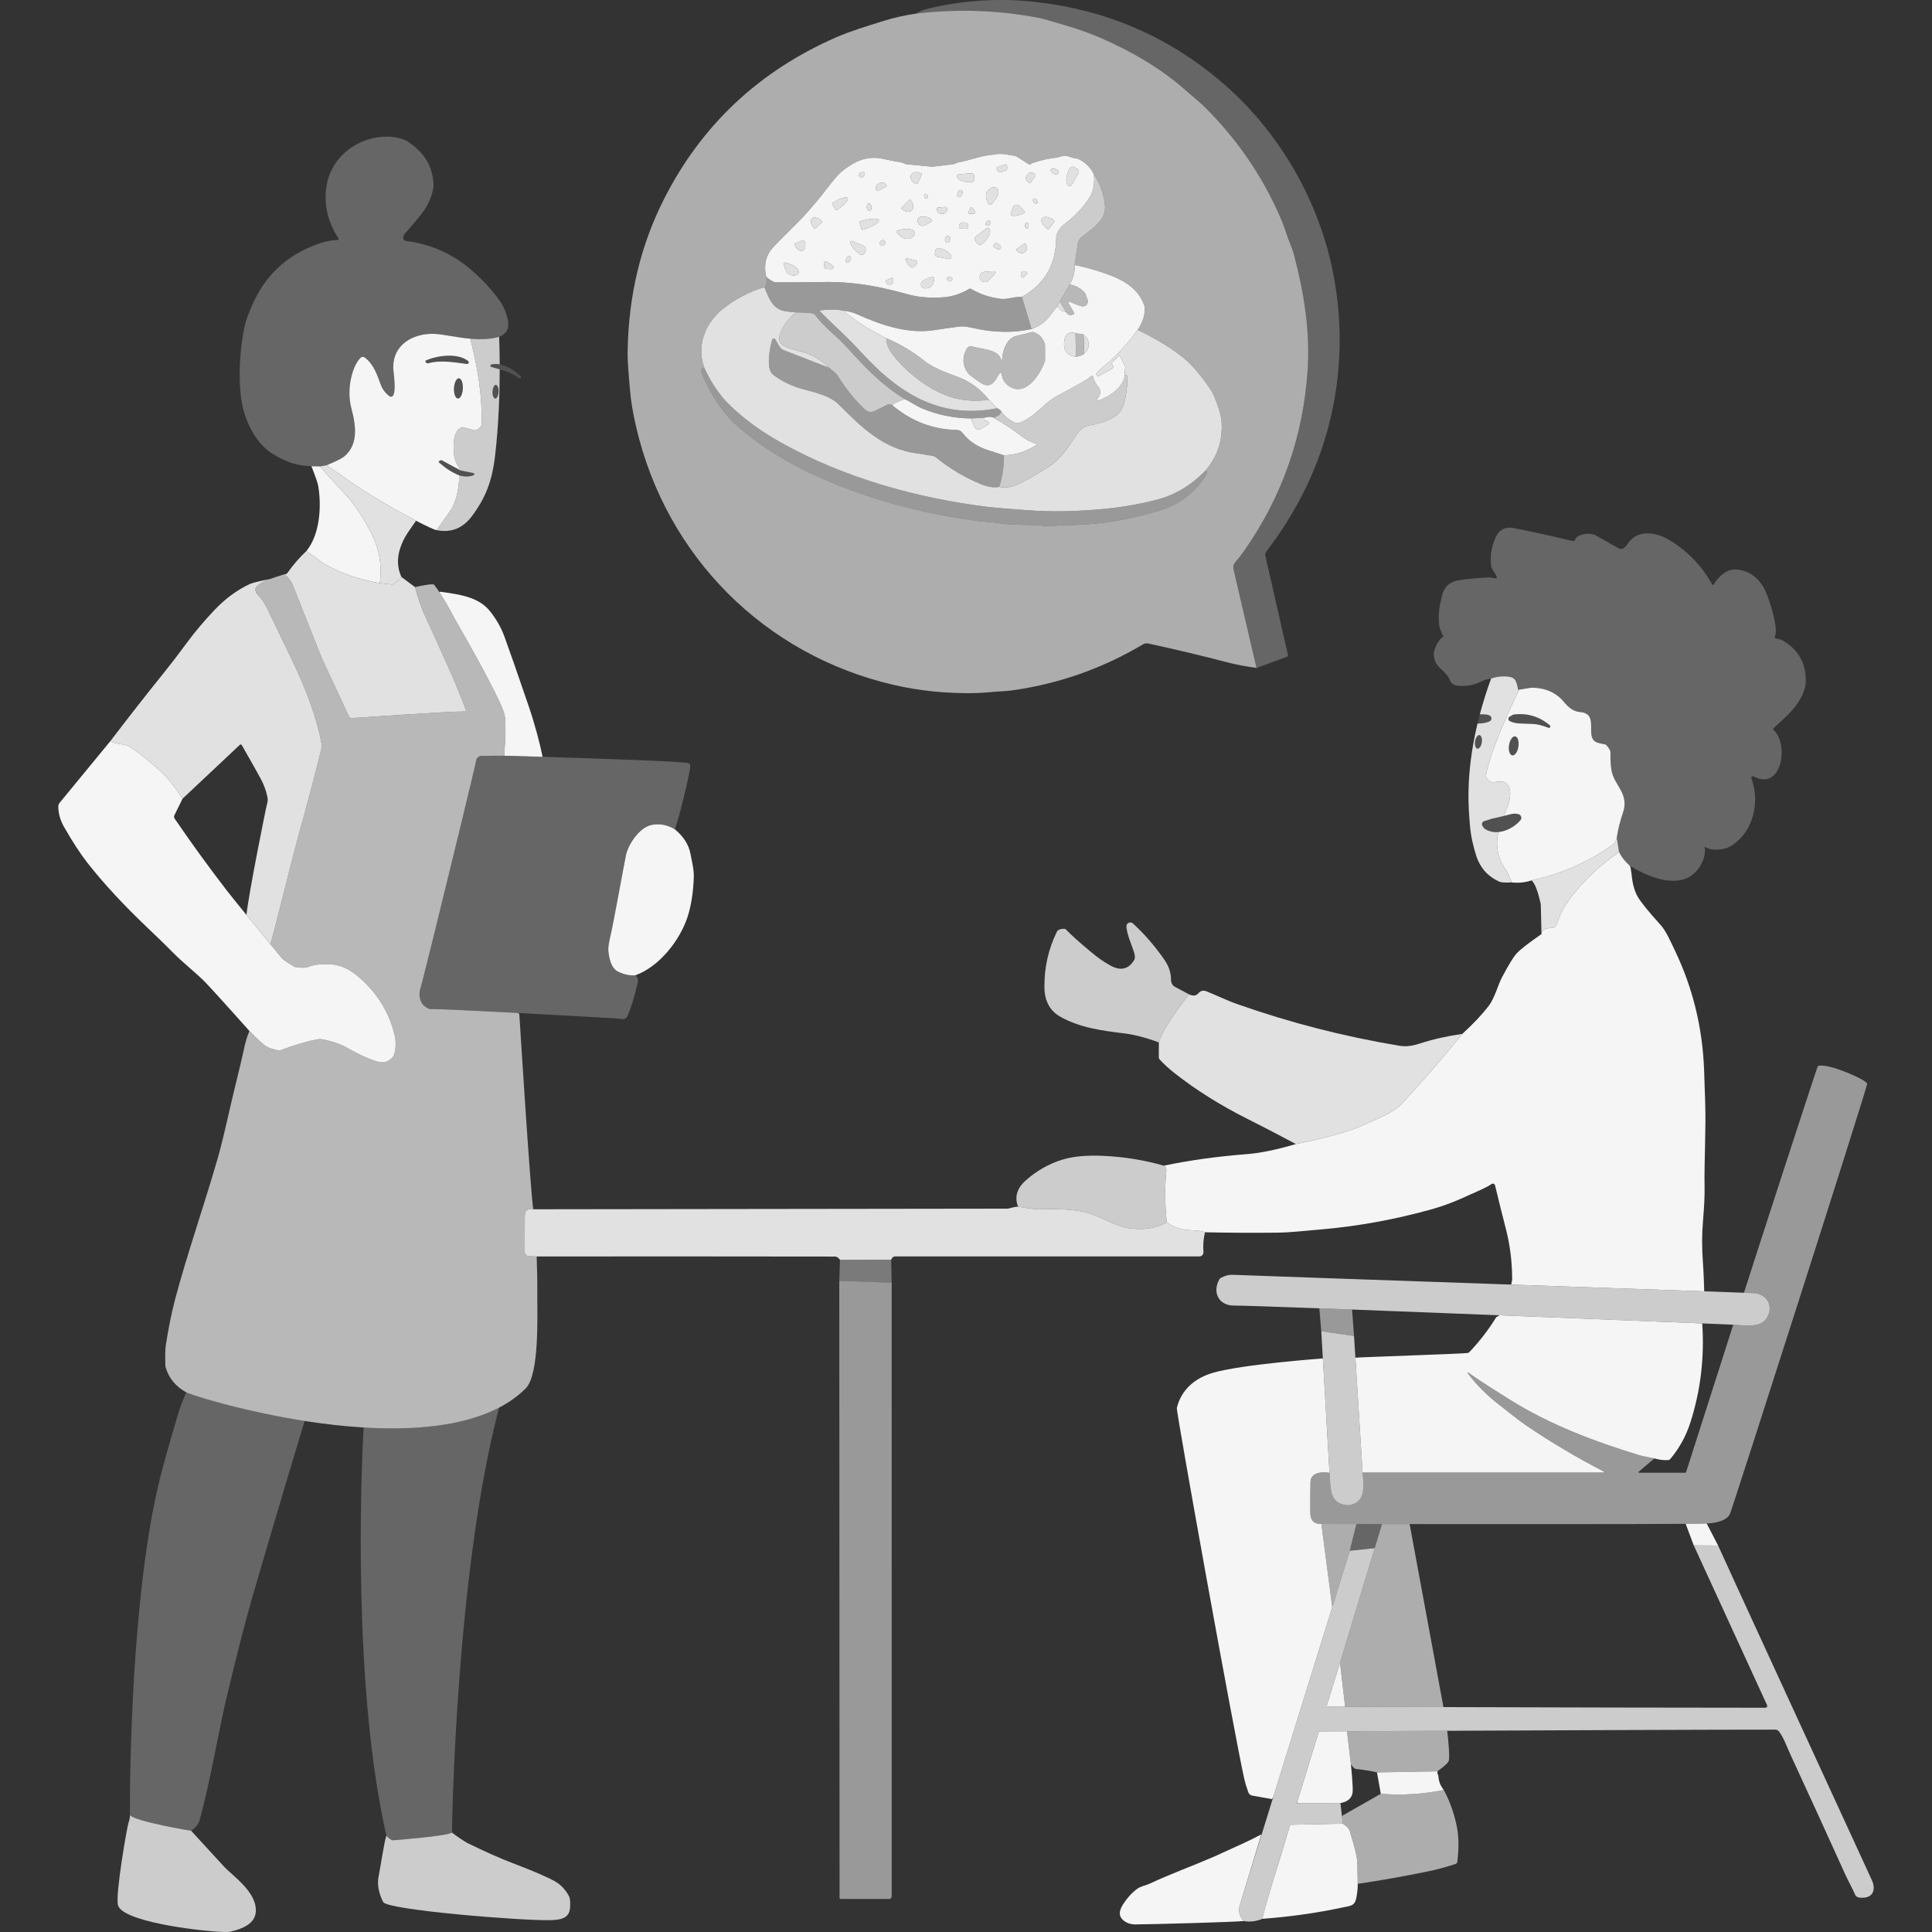 <?xml version="1.0" encoding="UTF-8" standalone="no"?>
<!DOCTYPE svg PUBLIC "-//W3C//DTD SVG 1.1//EN" "http://www.w3.org/Graphics/SVG/1.1/DTD/svg11.dtd">
<svg width="100%" height="100%" viewBox="0 0 300 300" version="1.1" xmlns="http://www.w3.org/2000/svg" xmlns:xlink="http://www.w3.org/1999/xlink" xml:space="preserve" xmlns:serif="http://www.serif.com/" style="fill-rule:evenodd;clip-rule:evenodd;stroke-linejoin:round;stroke-miterlimit:2;">
    <rect x="0" y="0" width="300" height="300" fill="#333333" stroke="none"/>
    <path d="M195.111,103.721L199.882,101.959C199.969,101.929 200.019,101.836 199.999,101.746L196.484,86.311C196.431,86.079 196.484,85.836 196.627,85.65C202.684,77.743 206.319,69.102 207.56,59.745C208.288,54.232 208.155,48.713 207.157,43.19C205.023,31.347 198.599,20.221 189.366,12.468C181.18,5.595 171.703,1.545 160.937,0.315C155.301,-0.327 149.683,0.008 144.083,1.352C143.355,1.527 142.743,1.781 142.254,2.111C148.708,1.356 155.071,1.566 161.33,2.779C161.958,2.901 163.531,3.348 166.048,4.119C167.797,4.654 169.339,5.211 170.673,5.785C175.514,7.866 180.287,10.611 184.096,14.011C185.229,15.022 186.081,15.656 186.965,16.524C192.013,21.484 195.935,27.199 198.762,33.648C199.17,34.579 199.489,35.427 199.723,36.191C200.067,37.319 200.614,38.349 200.943,39.599C202.493,45.491 203.457,51.483 203.038,57.597C202.343,67.858 199.048,77.185 193.159,85.577C192.73,86.192 192.274,86.77 191.796,87.316C191.543,87.605 191.447,88.001 191.533,88.373L195.111,103.721Z" style="fill:white;fill-opacity:0.25;"/>
    <path d="M142.254,2.111C140.522,2.353 138.767,2.756 136.981,3.317C134.684,4.04 131.99,4.853 129.862,5.785C117.888,11.026 108.988,19.367 103.16,30.805C99.499,37.99 97.597,45.883 97.461,54.485C97.427,56.42 97.648,58.425 97.83,60.636C97.963,62.262 98.282,64.161 98.787,66.325C103.446,86.361 118.674,101.683 138.727,106.341C142.653,107.255 146.776,107.683 151.092,107.631C152.765,107.611 154.111,107.409 155.577,107.345C156.412,107.309 157.529,107.172 158.922,106.93C165.546,105.776 171.727,103.481 177.476,100.057C177.721,99.91 178.014,99.864 178.293,99.924C182.457,100.817 186.65,101.817 190.872,102.923C191.886,103.189 193.299,103.455 195.111,103.721L191.533,88.373C191.447,88.001 191.543,87.605 191.796,87.316C192.274,86.77 192.73,86.192 193.159,85.577C199.048,77.185 202.343,67.858 203.038,57.597C203.457,51.483 202.493,45.491 200.943,39.599C200.614,38.349 200.067,37.319 199.723,36.191C199.489,35.427 199.17,34.579 198.762,33.648C195.935,27.199 192.013,21.484 186.965,16.524C186.081,15.656 185.229,15.022 184.096,14.011C180.287,10.611 175.514,7.866 170.673,5.785C169.339,5.211 167.797,4.654 166.048,4.119C163.531,3.348 161.958,2.901 161.33,2.779C155.071,1.566 148.708,1.356 142.254,2.111ZM118.694,44.583C116.277,45.315 114.082,46.475 112.11,48.068C111.316,48.71 110.379,49.851 109.966,50.598C108.785,52.734 108.583,54.911 109.371,57.132C109.025,57.042 108.876,57.238 108.925,57.717C108.949,57.95 109.048,58.242 109.218,58.591C110.738,61.723 112.104,64.074 114.601,66.239C117.566,68.809 120.875,71.007 124.526,72.826C133.034,77.071 142.285,79.63 151.744,80.892C152.861,81.041 153.905,81.052 154.992,81.238C157.216,81.618 160.571,81.421 161.872,81.637C162.503,81.741 163.388,81.724 164.522,81.587C164.631,81.574 165.519,81.547 167.185,81.504C171.065,81.403 175.267,80.687 179.8,79.362C183.068,78.407 185.624,76.499 187.394,73.587C187.488,73.431 187.436,73.233 187.281,73.141C187.264,73.132 187.221,73.121 187.154,73.111C189.006,70.967 189.853,68.477 189.691,65.644C189.648,64.876 189.457,64.021 189.123,63.08C188.682,61.84 188.338,61.032 188.085,60.653C186.58,58.398 185.186,56.739 183.906,55.679C182.054,54.145 179.64,52.663 176.658,51.233C177.466,50.013 177.838,48.842 177.735,47.719C177.726,47.622 177.707,47.525 177.675,47.433C176.819,44.911 174.642,43.581 172.229,42.682C170.529,42.048 168.741,41.534 166.866,41.139L167.348,37.874C167.411,37.445 167.637,37.055 167.976,36.786C169.661,35.451 171.83,34.163 171.57,31.839C171.368,30.027 170.792,28.427 169.848,27.041C169.323,25.98 168.517,25.198 167.444,24.674C167.384,24.644 167.315,24.629 167.245,24.627C166.982,24.619 166.526,24.51 165.878,24.275C165.489,24.133 164.982,24.178 164.355,24.404C164.252,24.441 164.149,24.464 164.043,24.474C163.051,24.572 161.77,24.828 160.232,25.335C160.185,25.351 160.146,25.382 160.119,25.425C160.069,25.508 160.006,25.551 159.93,25.551C159.87,25.551 159.81,25.535 159.76,25.502L157.799,24.268C157.749,24.238 157.695,24.218 157.636,24.208L156.113,23.962C155.667,23.892 155.212,23.879 154.763,23.926C154.021,24.075 153.124,24.096 152.262,24.338C150.484,24.838 149.317,25.14 148.761,25.232C148.615,25.257 148.448,25.317 148.259,25.422C148.182,25.464 148.096,25.492 148.01,25.502L144.825,25.881C144.781,25.884 144.735,25.884 144.692,25.881L140.682,25.492C140.622,25.485 140.559,25.465 140.505,25.435L140.369,25.359C140.269,25.299 140.156,25.258 140.043,25.239C139.103,25.078 138.118,24.891 137.091,24.657C135.478,24.29 133.905,24.561 132.379,25.468C131.362,26.073 130.617,26.635 130.148,27.151C128.932,28.488 127.851,30.087 126.594,31.53C125.786,32.457 124.941,33.478 124.1,34.309C121.782,36.6 120.396,38.003 119.944,38.522C118.896,39.725 118.603,41.136 118.937,42.781C118.948,42.838 118.97,42.891 119.003,42.938L119.146,43.14C119.05,43.197 119.007,43.283 119.016,43.4C119.067,44.008 118.96,44.401 118.694,44.583Z" style="fill:white;fill-opacity:0.6;"/>
    <path d="M169.848,27.041C169.323,25.98 168.517,25.198 167.444,24.674C167.384,24.644 167.315,24.629 167.245,24.627C166.982,24.619 166.526,24.51 165.878,24.275C165.489,24.133 164.982,24.178 164.355,24.404C164.252,24.441 164.149,24.464 164.043,24.474C163.051,24.572 161.77,24.828 160.232,25.335C160.185,25.351 160.146,25.382 160.119,25.425C160.069,25.508 160.006,25.551 159.93,25.551C159.87,25.551 159.81,25.535 159.76,25.502L157.799,24.268C157.749,24.238 157.695,24.218 157.636,24.208L156.113,23.962C155.667,23.892 155.212,23.879 154.763,23.926C154.021,24.075 153.124,24.096 152.262,24.338C150.484,24.838 149.317,25.14 148.761,25.232C148.615,25.257 148.448,25.317 148.259,25.422C148.182,25.464 148.096,25.492 148.01,25.502L144.825,25.881C144.781,25.884 144.735,25.884 144.692,25.881L140.682,25.492C140.622,25.485 140.559,25.465 140.505,25.435L140.369,25.359C140.269,25.299 140.156,25.258 140.043,25.239C139.103,25.078 138.118,24.891 137.091,24.657C135.478,24.29 133.905,24.561 132.379,25.468C131.362,26.073 130.617,26.635 130.148,27.151C128.932,28.488 127.851,30.087 126.594,31.53C125.786,32.457 124.941,33.478 124.1,34.309C121.782,36.6 120.396,38.003 119.944,38.522C118.896,39.725 118.603,41.136 118.937,42.781C118.948,42.838 118.97,42.891 119.003,42.938L119.146,43.14C119.768,43.609 120.207,43.843 120.463,43.845C121.982,43.857 127.375,43.801 127.472,43.799C130.7,43.71 133.882,44.037 137.024,44.72C138.324,45.002 139.734,45.351 141.254,45.77C143.033,46.262 145.28,46.296 146.903,46.12C148.07,45.992 149.27,45.57 150.5,44.859C150.587,44.809 150.693,44.81 150.776,44.859C152.207,45.706 153.785,46.217 155.491,46.415C155.837,46.456 156.363,46.404 157.07,46.256C157.619,46.141 158.154,46.09 158.683,46.106C162.224,44.128 164.008,41.032 164.013,36.816C164.014,36.175 164.666,35.258 165.339,34.752C166.605,33.8 168.342,32.155 169.246,30.569C169.815,29.571 170.018,28.394 169.848,27.041ZM160.086,28.294L160.758,27.37C160.834,27.264 160.811,27.114 160.705,27.038L160.575,26.945C160.256,26.712 159.83,26.745 159.631,27.018L159.404,27.33C159.205,27.606 159.305,28.019 159.627,28.251L159.757,28.348C159.86,28.424 160.01,28.401 160.086,28.294ZM148.854,27.064C148.685,27.078 148.565,27.244 148.608,27.41C148.811,28.171 150.101,28.321 150.826,28.301C151.112,28.294 151.335,28.048 151.312,27.762L151.272,27.274C151.255,27.054 151.062,26.888 150.843,26.905L148.854,27.064ZM136.296,29.638L137.593,28.986C137.663,28.953 137.689,28.87 137.656,28.8L137.639,28.767C137.45,28.391 136.998,28.238 136.625,28.424L136.422,28.524C136.053,28.71 135.904,29.166 136.093,29.541L136.11,29.575C136.143,29.644 136.226,29.671 136.296,29.638ZM153.932,31.719C154.448,31.225 154.801,30.681 154.996,30.09C155.138,29.657 154.939,29.21 154.553,29.092C154.304,29.017 154.052,29.07 153.795,29.249C153.002,29.802 152.894,30.602 153.469,31.649C153.563,31.819 153.792,31.853 153.932,31.719ZM149.272,29.511C149.081,29.435 148.828,29.618 148.705,29.921C148.582,30.223 148.638,30.532 148.829,30.609C149.021,30.685 149.273,30.502 149.396,30.2C149.519,29.897 149.463,29.588 149.272,29.511ZM143.648,30.105C143.507,30.155 143.449,30.359 143.52,30.56C143.592,30.761 143.764,30.883 143.906,30.833C144.047,30.783 144.106,30.579 144.034,30.378C143.963,30.177 143.79,30.055 143.648,30.105ZM129.264,31.816L129.706,32.487C129.776,32.594 129.922,32.624 130.029,32.554L130.098,32.507C131.126,31.832 131.804,31.054 131.618,30.768L131.601,30.742C131.412,30.456 130.428,30.772 129.4,31.447L129.33,31.493C129.224,31.563 129.194,31.706 129.264,31.816ZM160.491,30.852C160.355,30.95 160.362,31.19 160.505,31.39C160.648,31.589 160.875,31.674 161.011,31.576C161.147,31.477 161.14,31.237 160.997,31.037C160.854,30.838 160.627,30.754 160.491,30.852ZM141.207,31.041L139.997,32.258C139.957,32.298 139.957,32.361 139.997,32.401L140.067,32.474C140.535,32.936 141.217,33.013 141.589,32.637L141.593,32.634C141.968,32.258 141.892,31.576 141.423,31.111L141.353,31.041C141.313,31.001 141.247,31.001 141.207,31.041ZM134.897,31.606C134.693,31.63 134.558,31.902 134.593,32.215C134.628,32.53 134.82,32.766 135.022,32.743C135.225,32.72 135.361,32.447 135.326,32.134C135.291,31.819 135.099,31.583 134.897,31.606ZM158.088,33.422C158.477,33.332 158.767,33.228 158.962,33.102C159.1,33.014 159.121,32.827 159.009,32.71C158.658,32.346 158.141,31.701 157.715,31.799C157.29,31.897 157.104,32.7 156.947,33.182C156.898,33.335 157,33.496 157.16,33.515C157.393,33.542 157.699,33.511 158.088,33.422ZM146.843,32.135L145.662,32.218C145.563,32.225 145.49,32.311 145.496,32.407L145.51,32.617C145.533,32.969 145.859,33.229 146.234,33.205L146.414,33.192C146.79,33.166 147.072,32.86 147.049,32.511L147.032,32.301C147.026,32.201 146.943,32.128 146.843,32.135ZM150.514,32.627C150.423,32.826 150.377,32.929 150.377,32.936C150.334,33.062 150.427,33.193 150.563,33.199C151.099,33.22 151.391,33.166 151.445,33.046C151.498,32.926 151.344,32.668 150.976,32.281C150.883,32.184 150.723,32.201 150.653,32.318C150.653,32.321 150.606,32.424 150.514,32.627ZM144.692,34.123C144.385,33.788 143.904,33.622 143.242,33.618C142.823,33.615 142.578,33.774 142.51,34.09C142.387,34.661 142.856,35.173 143.385,35.051C143.631,34.994 144.055,34.782 144.652,34.409C144.752,34.346 144.771,34.21 144.692,34.123ZM126.584,35.52L127.648,34.469C127.678,34.439 127.678,34.392 127.648,34.363L127.605,34.316C127.086,33.791 126.404,33.621 126.085,33.94L126.075,33.947C125.753,34.266 125.912,34.948 126.431,35.473L126.474,35.52C126.504,35.55 126.554,35.55 126.584,35.52ZM162.926,35.513L163.68,34.479C163.747,34.389 163.727,34.259 163.634,34.193L163.577,34.15C162.872,33.638 162.078,33.525 161.805,33.904C161.529,34.279 161.878,35.001 162.583,35.516L162.64,35.556C162.729,35.623 162.859,35.603 162.926,35.513ZM133.453,34.545L133.769,35.589C133.792,35.663 133.869,35.702 133.939,35.679L133.995,35.663C135.478,35.214 136.589,34.555 136.482,34.196C136.373,33.837 135.079,33.91 133.596,34.359L133.543,34.376C133.47,34.399 133.43,34.476 133.453,34.545ZM153.738,34.321C153.614,34.205 153.372,34.259 153.203,34.441C153.033,34.624 152.996,34.866 153.121,34.982C153.246,35.099 153.487,35.045 153.656,34.863C153.826,34.679 153.863,34.438 153.738,34.321ZM159.425,34.539C159.265,34.546 159.142,34.765 159.152,35.026C159.162,35.287 159.301,35.496 159.463,35.489C159.624,35.483 159.747,35.264 159.737,35.002C159.727,34.742 159.587,34.532 159.425,34.539ZM149.074,35.483L150.168,35.54C150.268,35.546 150.351,35.47 150.354,35.373L150.361,35.214C150.381,34.865 150.161,34.569 149.875,34.552L149.463,34.532C149.177,34.519 148.931,34.791 148.914,35.141L148.908,35.3C148.901,35.397 148.977,35.48 149.074,35.483ZM139.232,36.075C139.931,37.003 141.008,37.515 141.919,36.62C142.121,36.421 142.128,36.095 141.932,35.892C141.322,35.258 139.856,35.637 139.322,35.802C139.205,35.838 139.159,35.978 139.232,36.075ZM153.2,35.436L151.488,36.763C151.298,36.909 151.265,37.182 151.415,37.368L151.737,37.791C151.93,38.037 152.289,38.073 152.525,37.867C153.12,37.352 154.045,36.291 153.649,35.533C153.563,35.367 153.346,35.323 153.2,35.436ZM127.967,41.332C127.957,41.551 128.123,41.737 128.343,41.751L129.127,41.79C129.393,41.804 129.536,41.482 129.34,41.298C129.074,41.049 128.714,40.822 128.26,40.603C128.143,40.547 128.007,40.63 128,40.76L127.967,41.332ZM121.729,40.946C121.827,42.05 122.455,43.008 123.641,42.731C123.908,42.669 124.073,42.409 124.017,42.146C123.841,41.325 122.456,40.896 121.939,40.766C121.826,40.738 121.719,40.83 121.729,40.946ZM142.228,40.437L140.791,40.098C140.678,40.071 140.579,40.181 140.615,40.291C140.805,40.853 141.074,41.245 141.43,41.468C141.663,41.614 141.968,41.538 142.105,41.298L142.391,40.81C142.474,40.663 142.394,40.474 142.228,40.437ZM138.457,43.17L137.586,43.549C137.513,43.579 137.483,43.662 137.513,43.732L137.536,43.789C137.686,44.128 138.052,44.294 138.358,44.161L138.377,44.154C138.683,44.021 138.813,43.639 138.667,43.3L138.64,43.243C138.61,43.174 138.53,43.14 138.457,43.17ZM133.44,27.41C133.527,27.526 133.643,27.593 133.786,27.596C133.862,27.598 133.937,27.564 133.985,27.506C134.269,27.17 134.355,26.928 134.261,26.802C134.165,26.672 133.915,26.691 133.506,26.858C133.433,26.888 133.382,26.952 133.363,27.024C133.33,27.161 133.35,27.29 133.44,27.41ZM142.52,28.444L143.106,27.197C143.159,27.084 143.109,26.951 142.996,26.898L142.926,26.865C142.338,26.589 141.686,26.732 141.47,27.187L141.47,27.194C141.254,27.649 141.559,28.245 142.151,28.521L142.221,28.554C142.334,28.607 142.467,28.557 142.52,28.444ZM147.421,43.709C147.551,43.722 147.692,43.63 147.847,43.433C147.914,43.347 147.9,43.221 147.814,43.15C147.717,43.071 147.607,43.026 147.488,43.014C147.368,43.002 147.252,43.028 147.139,43.087C147.043,43.138 147.004,43.259 147.056,43.356C147.172,43.577 147.288,43.695 147.421,43.709ZM163.378,26.2C163.188,26.183 163.065,26.393 163.175,26.549C163.394,26.858 163.674,27.044 164.013,27.107C164.159,27.134 164.295,27.031 164.309,26.885L164.332,26.662C164.352,26.459 164.202,26.28 164,26.26L163.378,26.2ZM156.093,25.538L154.869,25.944C154.779,25.974 154.733,26.07 154.76,26.157L154.829,26.366C154.922,26.652 155.222,26.808 155.494,26.718L156.053,26.532C156.326,26.442 156.472,26.14 156.375,25.854L156.309,25.648C156.279,25.558 156.183,25.508 156.093,25.538ZM166.374,28.753L167.477,26.845C167.597,26.632 167.527,26.363 167.315,26.243L166.846,25.97C166.57,25.811 166.217,25.917 166.074,26.2C165.712,26.915 165.246,28.271 165.911,28.836C166.058,28.959 166.277,28.92 166.374,28.753ZM158.906,43.094L159.508,42.502C159.541,42.469 159.541,42.412 159.508,42.376L159.464,42.332C159.222,42.086 158.869,42.04 158.676,42.229L158.643,42.263C158.45,42.452 158.493,42.805 158.736,43.051L158.779,43.094C158.813,43.13 158.869,43.13 158.906,43.094ZM144.785,43.007C144.192,43.108 143.695,43.32 143.282,43.642C142.983,43.876 142.909,44.281 143.122,44.54C143.262,44.71 143.461,44.791 143.724,44.786C144.532,44.771 144.985,44.271 145.071,43.273C145.085,43.111 144.944,42.98 144.785,43.007ZM152.206,43.337C152.359,43.666 152.648,43.815 153.074,43.799C153.18,43.795 153.283,43.752 153.36,43.679C153.888,43.182 154.27,42.797 154.497,42.509C154.586,42.395 154.614,42.302 154.58,42.229C154.547,42.159 154.457,42.121 154.314,42.116C153.948,42.105 153.406,42.141 152.685,42.233C152.582,42.246 152.483,42.297 152.412,42.376C152.125,42.693 152.053,43.007 152.206,43.337ZM132.017,37.701C132.281,38.345 132.785,38.944 133.526,39.496C133.789,39.692 134.165,39.586 134.284,39.283L134.384,39.041C134.531,38.675 134.351,38.263 133.989,38.116L132.286,37.431C132.117,37.362 131.947,37.531 132.017,37.701ZM124.635,37.328L123.535,37.767C123.429,37.81 123.375,37.934 123.419,38.04L123.445,38.106C123.691,38.715 124.217,39.081 124.619,38.918L124.649,38.904C125.051,38.745 125.177,38.116 124.935,37.508L124.908,37.445C124.865,37.335 124.742,37.285 124.635,37.328ZM137.266,37.324C137.067,37.213 136.803,37.308 136.677,37.533C136.551,37.76 136.612,38.033 136.81,38.144C137.008,38.255 137.272,38.16 137.398,37.935C137.524,37.708 137.463,37.435 137.266,37.324ZM154.537,37.734L154.271,38.13C154.224,38.2 154.244,38.289 154.311,38.332L154.646,38.555C154.939,38.751 155.262,38.778 155.371,38.615L155.408,38.559C155.514,38.396 155.365,38.11 155.072,37.914L154.74,37.691C154.67,37.648 154.58,37.664 154.537,37.734ZM147.395,40.221C147.561,40.254 147.714,40.128 147.717,39.962C147.727,39.184 146.544,38.708 145.852,38.535C145.579,38.469 145.303,38.645 145.25,38.921L145.16,39.396C145.12,39.606 145.26,39.812 145.47,39.855L147.395,40.221ZM159.019,37.854L157.898,38.638C157.825,38.688 157.808,38.785 157.858,38.855L157.945,38.981C158.198,39.343 158.686,39.443 159.032,39.2L159.155,39.114C159.504,38.871 159.577,38.382 159.325,38.02L159.238,37.894C159.188,37.824 159.092,37.804 159.019,37.854ZM132.014,39.763C131.848,39.672 131.592,39.816 131.442,40.088C131.293,40.358 131.302,40.654 131.468,40.745C131.634,40.837 131.89,40.693 132.04,40.421C132.189,40.151 132.18,39.855 132.014,39.763ZM146.939,36.717C146.87,36.79 146.806,36.933 146.75,37.142C146.643,37.538 147.065,37.876 147.325,37.601C147.454,37.464 147.528,37.292 147.548,37.079C147.582,36.71 147.174,36.466 146.939,36.717Z" style="fill:white;fill-opacity:0.95;"/>
    <path d="M156.093,25.538C156.183,25.508 156.279,25.558 156.309,25.648L156.375,25.854C156.472,26.14 156.326,26.442 156.053,26.532L155.494,26.718C155.222,26.808 154.922,26.652 154.829,26.366L154.76,26.157C154.733,26.07 154.779,25.974 154.869,25.944L156.093,25.538ZM166.374,28.753C166.277,28.92 166.058,28.959 165.911,28.836C165.246,28.271 165.712,26.915 166.074,26.2C166.217,25.917 166.57,25.811 166.846,25.97L167.315,26.243C167.527,26.363 167.597,26.632 167.477,26.845L166.374,28.753ZM163.378,26.2L164,26.26C164.202,26.28 164.352,26.459 164.332,26.662L164.309,26.885C164.295,27.031 164.159,27.134 164.013,27.107C163.674,27.044 163.394,26.858 163.175,26.549C163.065,26.393 163.188,26.183 163.378,26.2ZM133.44,27.41C133.35,27.29 133.33,27.161 133.363,27.024C133.382,26.952 133.433,26.888 133.506,26.858C133.915,26.691 134.165,26.672 134.261,26.802C134.355,26.928 134.269,27.17 133.985,27.506C133.937,27.564 133.862,27.598 133.786,27.596C133.643,27.593 133.527,27.526 133.44,27.41ZM142.52,28.444C142.467,28.557 142.334,28.607 142.221,28.554L142.151,28.521C141.559,28.245 141.254,27.649 141.47,27.194L141.47,27.187C141.686,26.732 142.338,26.589 142.926,26.865L142.996,26.898C143.109,26.951 143.159,27.084 143.106,27.197L142.52,28.444ZM160.086,28.294C160.01,28.401 159.86,28.424 159.757,28.348L159.627,28.251C159.305,28.019 159.205,27.606 159.404,27.33L159.631,27.018C159.83,26.745 160.256,26.712 160.575,26.945L160.705,27.038C160.811,27.114 160.834,27.264 160.758,27.37L160.086,28.294ZM148.854,27.064L150.843,26.905C151.062,26.888 151.255,27.054 151.272,27.274L151.312,27.762C151.335,28.048 151.112,28.294 150.826,28.301C150.101,28.321 148.811,28.171 148.608,27.41C148.565,27.244 148.685,27.078 148.854,27.064ZM136.296,29.638C136.226,29.671 136.143,29.644 136.11,29.575L136.093,29.541C135.904,29.166 136.053,28.71 136.422,28.524L136.625,28.424C136.998,28.238 137.45,28.391 137.639,28.767L137.656,28.8C137.689,28.87 137.663,28.953 137.593,28.986L136.296,29.638ZM153.932,31.719C153.792,31.853 153.563,31.819 153.469,31.649C152.894,30.602 153.002,29.802 153.795,29.249C154.052,29.07 154.304,29.017 154.553,29.092C154.939,29.21 155.138,29.657 154.996,30.09C154.801,30.681 154.448,31.225 153.932,31.719ZM149.272,29.511C149.463,29.588 149.519,29.897 149.396,30.2C149.273,30.502 149.021,30.685 148.829,30.609C148.638,30.532 148.582,30.223 148.705,29.921C148.828,29.618 149.081,29.435 149.272,29.511ZM143.648,30.105C143.79,30.055 143.963,30.177 144.034,30.378C144.106,30.579 144.047,30.783 143.906,30.833C143.764,30.883 143.592,30.761 143.52,30.56C143.449,30.359 143.507,30.155 143.648,30.105ZM129.264,31.816C129.194,31.706 129.224,31.563 129.33,31.493L129.4,31.447C130.428,30.772 131.412,30.456 131.601,30.742L131.618,30.768C131.804,31.054 131.126,31.832 130.098,32.507L130.029,32.554C129.922,32.624 129.776,32.594 129.706,32.487L129.264,31.816ZM160.491,30.852C160.627,30.754 160.854,30.838 160.997,31.037C161.14,31.237 161.147,31.477 161.011,31.576C160.875,31.674 160.648,31.589 160.505,31.39C160.362,31.19 160.355,30.95 160.491,30.852ZM141.207,31.041C141.247,31.001 141.313,31.001 141.353,31.041L141.423,31.111C141.892,31.576 141.968,32.258 141.593,32.634L141.589,32.637C141.217,33.013 140.535,32.936 140.067,32.474L139.997,32.401C139.957,32.361 139.957,32.298 139.997,32.258L141.207,31.041ZM134.897,31.606C135.099,31.583 135.291,31.819 135.326,32.134C135.361,32.447 135.225,32.72 135.022,32.743C134.82,32.766 134.628,32.53 134.593,32.215C134.558,31.902 134.693,31.63 134.897,31.606ZM158.088,33.422C157.699,33.511 157.393,33.542 157.16,33.515C157,33.496 156.898,33.335 156.947,33.182C157.104,32.7 157.29,31.897 157.715,31.799C158.141,31.701 158.658,32.346 159.009,32.71C159.121,32.827 159.1,33.014 158.962,33.102C158.767,33.228 158.477,33.332 158.088,33.422ZM146.843,32.135C146.943,32.128 147.026,32.201 147.032,32.301L147.049,32.511C147.072,32.86 146.79,33.166 146.414,33.192L146.234,33.205C145.859,33.229 145.533,32.969 145.51,32.617L145.496,32.407C145.49,32.311 145.563,32.225 145.662,32.218L146.843,32.135ZM150.514,32.627C150.606,32.424 150.653,32.321 150.653,32.318C150.723,32.201 150.883,32.184 150.976,32.281C151.344,32.668 151.498,32.926 151.445,33.046C151.391,33.166 151.099,33.22 150.563,33.199C150.427,33.193 150.334,33.062 150.377,32.936C150.377,32.929 150.423,32.826 150.514,32.627ZM144.692,34.123C144.771,34.21 144.752,34.346 144.652,34.409C144.055,34.782 143.631,34.994 143.385,35.051C142.856,35.173 142.387,34.661 142.51,34.09C142.578,33.774 142.823,33.615 143.242,33.618C143.904,33.622 144.385,33.788 144.692,34.123ZM126.584,35.52C126.554,35.55 126.504,35.55 126.474,35.52L126.431,35.473C125.912,34.948 125.753,34.266 126.075,33.947L126.085,33.94C126.404,33.621 127.086,33.791 127.605,34.316L127.648,34.363C127.678,34.392 127.678,34.439 127.648,34.469L126.584,35.52ZM162.926,35.513C162.859,35.603 162.729,35.623 162.64,35.556L162.583,35.516C161.878,35.001 161.529,34.279 161.805,33.904C162.078,33.525 162.872,33.638 163.577,34.15L163.634,34.193C163.727,34.259 163.747,34.389 163.68,34.479L162.926,35.513ZM133.453,34.545C133.43,34.476 133.47,34.399 133.543,34.376L133.596,34.359C135.079,33.91 136.373,33.837 136.482,34.196C136.589,34.555 135.478,35.214 133.995,35.663L133.939,35.679C133.869,35.702 133.792,35.663 133.769,35.589L133.453,34.545ZM153.738,34.321C153.863,34.438 153.826,34.679 153.656,34.863C153.487,35.045 153.246,35.099 153.121,34.982C152.996,34.866 153.033,34.624 153.203,34.441C153.372,34.259 153.614,34.205 153.738,34.321ZM159.425,34.539C159.587,34.532 159.727,34.742 159.737,35.002C159.747,35.264 159.624,35.483 159.463,35.489C159.301,35.496 159.162,35.287 159.152,35.026C159.142,34.765 159.265,34.546 159.425,34.539ZM149.074,35.483C148.977,35.48 148.901,35.397 148.908,35.3L148.914,35.141C148.931,34.791 149.177,34.519 149.463,34.532L149.875,34.552C150.161,34.569 150.381,34.865 150.361,35.214L150.354,35.373C150.351,35.47 150.268,35.546 150.168,35.54L149.074,35.483ZM139.232,36.075C139.159,35.978 139.205,35.838 139.322,35.802C139.856,35.637 141.322,35.258 141.932,35.892C142.128,36.095 142.121,36.421 141.919,36.62C141.008,37.515 139.931,37.003 139.232,36.075ZM153.2,35.436C153.346,35.323 153.563,35.367 153.649,35.533C154.045,36.291 153.12,37.352 152.525,37.867C152.289,38.073 151.93,38.037 151.737,37.791L151.415,37.368C151.265,37.182 151.298,36.909 151.488,36.763L153.2,35.436ZM146.939,36.717C147.174,36.466 147.582,36.71 147.548,37.079C147.528,37.292 147.454,37.464 147.325,37.601C147.065,37.876 146.643,37.538 146.75,37.142C146.806,36.933 146.87,36.79 146.939,36.717ZM137.266,37.324C137.463,37.435 137.524,37.708 137.398,37.935C137.272,38.16 137.008,38.255 136.81,38.144C136.612,38.033 136.551,37.76 136.677,37.533C136.803,37.308 137.067,37.213 137.266,37.324ZM124.635,37.328C124.742,37.285 124.865,37.335 124.908,37.445L124.935,37.508C125.177,38.116 125.051,38.745 124.649,38.904L124.619,38.918C124.217,39.081 123.691,38.715 123.445,38.106L123.419,38.04C123.375,37.934 123.429,37.81 123.535,37.767L124.635,37.328ZM132.017,37.701C131.947,37.531 132.117,37.362 132.286,37.431L133.989,38.116C134.351,38.263 134.531,38.675 134.384,39.041L134.284,39.283C134.165,39.586 133.789,39.692 133.526,39.496C132.785,38.944 132.281,38.345 132.017,37.701ZM154.537,37.734C154.58,37.664 154.67,37.648 154.74,37.691L155.072,37.914C155.365,38.11 155.514,38.396 155.408,38.559L155.371,38.615C155.262,38.778 154.939,38.751 154.646,38.555L154.311,38.332C154.244,38.289 154.224,38.2 154.271,38.13L154.537,37.734ZM159.019,37.854C159.092,37.804 159.188,37.824 159.238,37.894L159.325,38.02C159.577,38.382 159.504,38.871 159.155,39.114L159.032,39.2C158.686,39.443 158.198,39.343 157.945,38.981L157.858,38.855C157.808,38.785 157.825,38.688 157.898,38.638L159.019,37.854ZM147.395,40.221L145.47,39.855C145.26,39.812 145.12,39.606 145.16,39.396L145.25,38.921C145.303,38.645 145.579,38.469 145.852,38.535C146.544,38.708 147.727,39.184 147.717,39.962C147.714,40.128 147.561,40.254 147.395,40.221ZM132.014,39.763C132.18,39.855 132.189,40.151 132.04,40.421C131.89,40.693 131.634,40.837 131.468,40.745C131.302,40.654 131.293,40.358 131.442,40.088C131.592,39.816 131.848,39.672 132.014,39.763ZM142.228,40.437C142.394,40.474 142.474,40.663 142.391,40.81L142.105,41.298C141.968,41.538 141.663,41.614 141.43,41.468C141.074,41.245 140.805,40.853 140.615,40.291C140.579,40.181 140.678,40.071 140.791,40.098L142.228,40.437ZM127.967,41.332L128,40.76C128.007,40.63 128.143,40.547 128.26,40.603C128.714,40.822 129.074,41.049 129.34,41.298C129.536,41.482 129.393,41.804 129.127,41.79L128.343,41.751C128.123,41.737 127.957,41.551 127.967,41.332ZM121.729,40.946C121.719,40.83 121.826,40.738 121.939,40.766C122.456,40.896 123.841,41.325 124.017,42.146C124.073,42.409 123.908,42.669 123.641,42.731C122.455,43.008 121.827,42.05 121.729,40.946ZM152.206,43.337C152.053,43.007 152.125,42.693 152.412,42.376C152.483,42.297 152.582,42.246 152.685,42.233C153.406,42.141 153.948,42.105 154.314,42.116C154.457,42.121 154.547,42.159 154.58,42.229C154.614,42.302 154.586,42.395 154.497,42.509C154.27,42.797 153.888,43.182 153.36,43.679C153.283,43.752 153.18,43.795 153.074,43.799C152.648,43.815 152.359,43.666 152.206,43.337ZM158.906,43.094C158.869,43.13 158.813,43.13 158.779,43.094L158.736,43.051C158.493,42.805 158.45,42.452 158.643,42.263L158.676,42.229C158.869,42.04 159.222,42.086 159.464,42.332L159.508,42.376C159.541,42.412 159.541,42.469 159.508,42.502L158.906,43.094ZM144.785,43.007C144.944,42.98 145.085,43.111 145.071,43.273C144.985,44.271 144.532,44.771 143.724,44.786C143.461,44.791 143.262,44.71 143.122,44.54C142.909,44.281 142.983,43.876 143.282,43.642C143.695,43.32 144.192,43.108 144.785,43.007ZM147.421,43.709C147.288,43.695 147.172,43.577 147.056,43.356C147.004,43.259 147.043,43.138 147.139,43.087C147.252,43.028 147.368,43.002 147.488,43.014C147.607,43.026 147.717,43.071 147.814,43.15C147.9,43.221 147.914,43.347 147.847,43.433C147.692,43.63 147.551,43.722 147.421,43.709ZM138.457,43.17C138.53,43.14 138.61,43.174 138.64,43.243L138.667,43.3C138.813,43.639 138.683,44.021 138.377,44.154L138.358,44.161C138.052,44.294 137.686,44.128 137.536,43.789L137.513,43.732C137.483,43.662 137.513,43.579 137.586,43.549L138.457,43.17ZM165.546,48.45C164.937,48.38 164.485,48.078 164.196,47.536C164.305,47.19 164.425,46.957 164.558,46.838L165.546,48.45ZM166.999,51.715L167.082,55.406C165.612,55.213 165.014,54.322 165.29,52.73C165.446,51.825 166.018,51.486 166.999,51.715ZM168.302,52.467C168.282,52.257 168.23,52.089 168.149,51.965C168.105,51.898 168.037,51.853 167.959,51.837C168.194,51.825 168.56,52.179 168.775,52.505C168.842,52.606 168.895,52.705 168.924,52.789C169.216,53.631 169.024,54.342 168.342,54.917L168.302,52.467Z" style="fill:white;fill-opacity:0.85;"/>
    <path d="M166.866,41.139L167.348,37.874C167.411,37.445 167.637,37.055 167.976,36.786C169.661,35.451 171.83,34.163 171.57,31.839C171.368,30.027 170.792,28.427 169.848,27.041C170.018,28.394 169.815,29.571 169.246,30.569C168.342,32.155 166.605,33.8 165.339,34.752C164.666,35.258 164.014,36.175 164.013,36.816C164.008,41.032 162.224,44.128 158.683,46.106L160.176,51.097C161.36,50.655 162.26,50.032 162.876,49.228C163.304,48.669 163.744,48.105 164.196,47.536C164.305,47.19 164.425,46.957 164.558,46.838L166.108,44.178C166.699,43.134 166.952,42.12 166.866,41.139Z" style="fill:white;fill-opacity:0.75;"/>
    <path d="M176.658,51.233C177.466,50.013 177.838,48.842 177.735,47.719C177.726,47.622 177.707,47.525 177.675,47.433C176.819,44.911 174.642,43.581 172.229,42.682C170.529,42.048 168.741,41.534 166.866,41.139C166.952,42.12 166.699,43.134 166.108,44.178C167.142,44.367 167.943,44.829 168.508,45.564C168.541,45.607 168.568,45.657 168.588,45.714L168.877,46.548C169.077,47.124 168.558,47.693 167.966,47.549C167.597,47.46 166.957,47.228 166.058,46.834C165.938,46.782 165.822,46.914 165.888,47.027L166.802,48.61C166.842,48.68 166.813,48.771 166.736,48.803C166.177,49.037 165.778,48.912 165.546,48.45C164.937,48.38 164.485,48.078 164.196,47.536C163.744,48.105 163.304,48.669 162.876,49.228C162.26,50.032 161.36,50.655 160.176,51.097C157.373,51.695 154.47,51.666 151.468,51.011C151.042,50.918 150.617,50.831 150.188,50.751C149.782,50.675 149.366,50.665 148.954,50.715C147.864,50.845 146.57,51.027 145.071,51.263C140.984,51.906 136.775,50.464 132.974,48.753C132.433,48.509 131.744,48.334 130.906,48.231C133.091,49.993 135.325,51.419 137.616,52.51C139.834,53.451 141.861,54.669 143.697,56.164C144.123,56.51 144.978,57.007 146.288,57.594C146.311,57.604 147.155,57.928 148.821,58.561C150.656,59.258 152.239,60.423 153.569,62.059L154.809,63.393C155.099,63.486 155.315,63.642 155.461,63.858C155.963,64.633 156.678,65.224 157.612,65.634C157.832,65.73 158.081,65.74 158.307,65.66C159.832,65.125 161.413,63.609 162.287,62.814C162.946,62.216 163.714,61.691 164.595,61.241C165.383,60.839 166.558,60.192 168.126,59.303C168.767,58.939 169.223,58.617 169.519,58.355C169.581,58.301 169.679,58.332 169.695,58.412C169.812,58.974 170.11,59.557 170.6,60.164C170.895,60.53 170.935,61.039 170.699,61.444L170.317,62.106C170.27,62.182 170.347,62.273 170.43,62.246C172.105,61.701 174.516,60.171 174.659,58.202C174.626,57.857 174.644,57.489 174.736,57.108C174.751,57.045 174.742,56.975 174.713,56.912L173.911,55.306C173.865,55.217 173.745,55.197 173.675,55.27L172.738,56.247C172.694,56.291 172.662,56.34 172.641,56.394C172.615,56.459 172.655,56.549 172.754,56.663C172.921,56.855 172.88,57.147 172.668,57.271C172.023,57.65 171.361,58.016 170.676,58.365C170.377,58.518 170.087,58.142 170.314,57.893C171.157,56.965 172.149,56.34 173.05,55.443C174.41,54.089 175.61,52.686 176.658,51.233ZM166.999,51.715C166.018,51.486 165.446,51.825 165.29,52.73C165.014,54.322 165.612,55.213 167.082,55.406C167.82,55.263 168.239,55.1 168.342,54.917C169.024,54.342 169.216,53.631 168.924,52.789C168.881,52.667 168.832,52.572 168.775,52.505C168.56,52.179 168.194,51.825 167.959,51.837C167.934,51.832 167.907,51.83 167.88,51.832C167.574,51.849 167.281,51.812 166.999,51.715ZM155.614,55.818C155.613,55.862 155.578,55.9 155.534,55.905C155.491,55.91 155.449,55.881 155.438,55.838C155.063,54.342 152.907,54.279 151.006,53.823C150.59,53.724 150.29,53.836 150.111,54.159C149.391,55.458 149.448,56.696 150.261,57.873C150.355,58.009 150.471,58.132 150.603,58.232C151.175,58.667 151.7,59.054 152.186,59.383C153.884,60.532 154.467,59.173 155.212,57.976C155.305,57.827 155.531,57.883 155.548,58.056C155.619,58.817 155.954,59.422 156.555,59.865C159.141,61.77 161.39,58.351 162.221,56.184C162.254,56.098 162.271,56.005 162.271,55.912L162.271,53.627C162.271,53.584 162.264,53.544 162.254,53.504C162.003,52.525 161.402,51.883 160.468,51.572C160.379,51.543 160.286,51.539 160.196,51.566C159.497,51.774 158.71,51.972 157.828,52.161C156.342,52.48 155.637,54.488 155.614,55.818Z" style="fill:white;fill-opacity:0.95;"/>
    <path d="M119.146,43.14C119.05,43.197 119.007,43.283 119.016,43.4C119.067,44.008 118.96,44.401 118.694,44.583C119.405,46.332 119.984,47.967 121.853,48.307C122.308,48.39 122.89,48.454 123.598,48.5C123.598,48.5 125.731,48.526 126.278,48.69C126.385,48.722 126.48,48.787 126.547,48.876C127.326,49.9 128.228,50.833 129.217,51.699C130.104,52.475 130.993,53.352 131.881,54.329C134.739,57.475 137.064,59.862 140.525,61.986C141.456,62.445 142.354,63.083 143.245,63.449C145.663,64.442 148.176,64.952 150.793,64.975L152.881,64.852C153.456,64.699 153.888,64.689 154.181,64.822C154.939,64.703 155.365,64.38 155.461,63.858C155.315,63.642 155.099,63.486 154.809,63.393C149.912,64.387 145.336,63.593 141.087,61.005C137.965,59.104 135.766,56.93 132.881,53.813C131.112,51.902 129.1,50.19 127.345,48.361C127.285,48.298 127.322,48.194 127.408,48.184C128.841,48.02 130.005,48.038 130.906,48.231C131.744,48.334 132.433,48.509 132.974,48.753C136.775,50.464 140.984,51.906 145.071,51.263C146.57,51.027 147.864,50.845 148.954,50.715C149.366,50.665 149.782,50.675 150.188,50.751C150.617,50.831 151.042,50.918 151.468,51.011C154.47,51.666 157.373,51.695 160.176,51.097L158.683,46.106C158.154,46.09 157.619,46.141 157.07,46.256C156.363,46.404 155.837,46.456 155.491,46.415C153.785,46.217 152.207,45.706 150.776,44.859C150.693,44.81 150.587,44.809 150.5,44.859C149.27,45.57 148.07,45.992 146.903,46.12C145.28,46.296 143.033,46.262 141.254,45.77C139.734,45.351 138.324,45.002 137.024,44.72C133.882,44.037 130.7,43.71 127.472,43.799C127.375,43.801 121.982,43.857 120.463,43.845C120.207,43.843 119.768,43.609 119.146,43.14Z" style="fill:white;fill-opacity:0.5;"/>
    <path d="M166.108,44.178C167.142,44.367 167.943,44.829 168.508,45.564C168.541,45.607 168.568,45.657 168.588,45.714L168.877,46.548C169.077,47.124 168.558,47.693 167.966,47.549C167.597,47.46 166.957,47.228 166.058,46.834C165.938,46.782 165.822,46.914 165.888,47.027L166.802,48.61C166.842,48.68 166.813,48.771 166.736,48.803C166.177,49.037 165.778,48.912 165.546,48.45L164.558,46.838L166.108,44.178Z" style="fill:white;fill-opacity:0.65;"/>
    <path d="M118.694,44.583C116.277,45.315 114.082,46.475 112.11,48.068C111.316,48.71 110.379,49.851 109.966,50.598C108.785,52.734 108.583,54.911 109.371,57.132C110.468,59.532 111.841,61.517 113.494,63.087C115.675,65.158 118.241,67.021 121.197,68.679C131.062,74.214 142.361,77.355 153.553,78.734C154.228,78.817 156.166,78.976 159.368,79.216C163.717,79.542 167.554,79.39 171.574,79.01C174.257,78.756 176.957,78.282 179.673,77.58C182.437,76.866 184.93,75.376 187.154,73.111C189.006,70.967 189.853,68.477 189.691,65.644C189.648,64.876 189.457,64.021 189.123,63.08C188.682,61.84 188.338,61.032 188.085,60.653C186.58,58.398 185.186,56.739 183.906,55.679C182.054,54.145 179.64,52.663 176.658,51.233C175.61,52.686 174.41,54.089 173.05,55.443C172.149,56.34 171.157,56.965 170.314,57.893C170.087,58.142 170.377,58.518 170.676,58.365C171.361,58.016 172.023,57.65 172.668,57.271C172.88,57.147 172.921,56.855 172.754,56.663C172.655,56.549 172.615,56.459 172.641,56.394C172.662,56.34 172.694,56.291 172.738,56.247L173.675,55.27C173.745,55.197 173.865,55.217 173.911,55.306L174.713,56.912C174.742,56.975 174.751,57.045 174.736,57.108C174.644,57.489 174.626,57.857 174.659,58.202C174.889,58.159 175.013,58.266 175.032,58.522C175.077,59.127 175.036,59.848 174.919,60.689C174.635,62.725 174.383,64.152 172.405,65.065C171.377,65.54 170.228,65.889 168.954,66.109C168.372,66.21 167.696,66.733 167.275,67.336C166.045,69.096 164.966,71.115 162.922,72.427C161.489,73.346 160.103,74.159 158.763,74.867C157.679,75.439 156.415,75.901 155.165,75.602C154.344,75.751 153.42,75.618 152.399,75.206C149.819,74.165 147.491,72.766 145.38,71.057C145.201,70.912 144.991,70.816 144.765,70.777C143.519,70.563 142.723,70.445 142.387,70.402C137.087,69.716 133.66,66.219 130.138,62.704C128.602,61.171 125.002,60.605 123.758,60.147C122.209,59.578 120.958,58.907 120.004,58.139C118.893,57.245 119.555,53.878 119.914,52.743C119.981,52.53 120.27,52.497 120.383,52.69L121.038,53.823C121.181,54.069 121.4,54.262 121.666,54.362L128.728,57.102C127.508,55.848 126.021,55.003 124.27,54.555C123.535,54.367 122.807,54.141 122.092,53.88C121.072,53.508 120.765,52.793 121.174,51.725C121.643,50.502 122.451,49.428 123.598,48.5C122.89,48.454 122.308,48.39 121.853,48.307C119.984,47.967 119.405,46.332 118.694,44.583Z" style="fill:white;fill-opacity:0.85;"/>
    <path d="M130.906,48.231C133.091,49.993 135.325,51.419 137.616,52.51C137.639,53.345 137.932,54.133 138.487,54.877C140.359,57.388 143.055,59.583 145.785,60.906C148.222,62.086 150.816,62.472 153.569,62.059L154.809,63.393C149.912,64.387 145.336,63.593 141.087,61.005C137.965,59.104 135.766,56.93 132.881,53.813C131.112,51.902 129.1,50.19 127.345,48.361C127.285,48.298 127.322,48.194 127.408,48.184C128.841,48.02 130.005,48.038 130.906,48.231Z" style="fill:white;fill-opacity:0.85;"/>
    <path d="M128.728,57.102C127.508,55.848 126.021,55.003 124.27,54.555C123.535,54.367 122.807,54.141 122.092,53.88C121.072,53.508 120.765,52.793 121.174,51.725C121.643,50.502 122.451,49.428 123.598,48.5C123.598,48.5 125.731,48.526 126.278,48.69C126.385,48.722 126.48,48.787 126.547,48.876C127.326,49.9 128.228,50.833 129.217,51.699C130.104,52.475 130.993,53.352 131.881,54.329C134.739,57.475 137.064,59.862 140.525,61.986C139.757,62.182 139.092,62.488 138.53,62.904C138.384,62.801 138.185,62.766 137.929,62.794C137.895,62.798 137.865,62.807 137.836,62.821L135.791,63.832C135.315,64.068 134.74,63.984 134.351,63.622C132.773,62.154 131.378,60.44 130.165,58.472C129.962,58.143 129.483,57.687 128.728,57.102Z" style="fill:white;fill-opacity:0.75;"/>
    <path d="M70.932,76.929C70.744,77.648 70.483,78.332 70.15,78.98C70.146,78.99 70.14,78.997 70.133,79.003L67.802,82.325C67.402,82.25 66.191,81.686 64.605,80.86C61.278,79.127 56.3,76.239 53.674,74.272C53.385,74.055 50.948,72.417 50.755,72.227C52.215,71.622 53.13,71.16 53.495,70.844C55.646,68.979 55.299,66.172 54.552,63.367C53.751,60.36 54.723,56.759 56.015,55.526C56.205,55.38 56.467,55.377 56.657,55.522C58.045,56.589 58.566,58.212 59.137,59.755C59.397,60.457 59.847,61.047 60.487,61.531C60.641,61.647 60.854,61.628 60.983,61.487C61.501,60.922 61.209,58.671 61.099,57.604C61.075,57.372 61.064,57.144 61.066,56.922C61.092,53.663 63.871,51.808 67.266,51.835C68.573,51.845 70.722,52.389 73.014,52.59C73.097,52.903 73.178,53.215 73.256,53.526C74.292,57.656 74.809,61.531 74.809,65.148C74.809,65.337 74.807,65.526 74.804,65.713C74.798,66.162 74.509,66.517 73.94,66.777C73.83,66.828 73.701,66.837 73.584,66.801C72.99,66.616 72.52,66.492 72.171,66.422C70.086,66.004 70.306,70.338 70.672,71.402C70.961,72.244 71.569,73.075 71.569,73.075L68.657,71.506C68.56,71.452 68.444,71.452 68.347,71.509L68.204,71.592C68.118,71.642 68.105,71.761 68.181,71.828C69.173,72.7 70.206,73.367 71.293,73.813C71.307,74.917 71.186,75.955 70.932,76.929ZM66.073,56.171L66.116,56.247C66.196,56.387 66.362,56.453 66.519,56.407C68.337,55.867 70.702,56.276 72.484,56.517C72.753,56.553 72.896,56.211 72.68,56.044C71.007,54.756 67.899,55.193 66.136,55.978C66.063,56.011 66.033,56.101 66.073,56.171ZM71.26,58.743C70.878,58.725 70.536,59.413 70.493,60.28C70.45,61.148 70.725,61.866 71.107,61.885C71.49,61.903 71.831,61.215 71.874,60.348C71.918,59.479 71.642,58.761 71.26,58.743Z" style="fill:white;fill-opacity:0.95;"/>
    <path d="M155.614,55.818C155.613,55.862 155.578,55.9 155.534,55.905C155.491,55.91 155.449,55.881 155.438,55.838C155.063,54.342 152.907,54.279 151.006,53.823C150.59,53.724 150.29,53.836 150.111,54.159C149.391,55.458 149.448,56.696 150.261,57.873C150.355,58.009 150.471,58.132 150.603,58.232C151.175,58.667 151.7,59.054 152.186,59.383C153.884,60.532 154.467,59.173 155.212,57.976C155.305,57.827 155.531,57.883 155.548,58.056C155.619,58.817 155.954,59.422 156.555,59.865C159.141,61.77 161.39,58.351 162.221,56.184C162.254,56.098 162.271,56.005 162.271,55.912L162.271,53.627C162.271,53.584 162.264,53.544 162.254,53.504C162.003,52.525 161.402,51.883 160.468,51.572C160.379,51.543 160.286,51.539 160.196,51.566C159.497,51.774 158.71,51.972 157.828,52.161C156.342,52.48 155.637,54.488 155.614,55.818Z" style="fill:white;fill-opacity:0.65;"/>
    <path d="M167.959,51.837C168.037,51.853 168.105,51.898 168.149,51.965C168.23,52.089 168.282,52.257 168.302,52.467L168.342,54.917C168.239,55.1 167.82,55.263 167.082,55.406L166.999,51.715C167.281,51.812 167.574,51.849 167.88,51.832C167.907,51.83 167.934,51.832 167.959,51.837Z" style="fill:white;fill-opacity:0.65;"/>
    <path d="M77.596,57.348C77.591,60.86 77.453,65.781 76.883,70.721C76.421,74.718 75.392,77.316 73.278,80.154C71.876,82.037 70.05,82.76 67.802,82.325L70.133,79.003C70.14,78.997 70.146,78.99 70.15,78.98C70.483,78.332 70.744,77.648 70.932,76.929C71.186,75.955 71.307,74.917 71.293,73.813C72.174,74.062 72.929,74.051 73.551,73.78C73.704,73.713 73.681,73.487 73.514,73.454L71.569,73.075C71.569,73.075 70.961,72.244 70.672,71.402C70.306,70.338 70.086,66.004 72.171,66.422C72.52,66.492 72.99,66.616 73.584,66.801C73.701,66.837 73.83,66.828 73.94,66.777C74.509,66.517 74.798,66.162 74.804,65.713C74.807,65.526 74.809,65.337 74.809,65.148C74.809,61.531 74.292,57.656 73.256,53.526C73.178,53.215 73.097,52.903 73.014,52.59C74.515,52.721 76.077,52.706 77.504,52.297C77.504,52.297 77.585,53.96 77.596,56.584C77.148,56.498 76.707,56.493 76.3,56.599C76.097,56.651 76.096,56.935 76.296,56.99C76.698,57.1 77.142,57.215 77.596,57.348ZM77.002,59.765C76.744,59.753 76.513,60.217 76.484,60.802C76.455,61.388 76.641,61.872 76.898,61.885C77.157,61.897 77.387,61.433 77.416,60.848C77.445,60.262 77.26,59.778 77.002,59.765Z" style="fill:white;fill-opacity:0.75;"/>
    <path d="M77.002,59.765C76.744,59.753 76.513,60.217 76.484,60.802C76.455,61.388 76.641,61.872 76.898,61.885C77.157,61.897 77.387,61.433 77.416,60.848C77.445,60.262 77.26,59.778 77.002,59.765Z" style="fill:white;fill-opacity:0.15;"/>
    <path d="M80.916,58.667L80.863,58.708C80.765,58.782 80.628,58.779 80.532,58.7C79.412,57.774 77.624,57.354 76.296,56.99C76.096,56.935 76.097,56.651 76.3,56.599C77.865,56.192 79.923,57.431 80.93,58.512C80.972,58.557 80.965,58.63 80.916,58.667Z" style="fill:white;fill-opacity:0.15;"/>
    <path d="M155.165,75.602C154.344,75.751 153.42,75.618 152.399,75.206C149.819,74.165 147.491,72.766 145.38,71.057C145.201,70.912 144.991,70.816 144.765,70.777C143.519,70.563 142.723,70.445 142.387,70.402C137.087,69.716 133.66,66.219 130.138,62.704C128.602,61.171 125.002,60.605 123.758,60.147C122.209,59.578 120.958,58.907 120.004,58.139C118.893,57.245 119.555,53.878 119.914,52.743C119.981,52.53 120.27,52.497 120.383,52.69L121.038,53.823C121.181,54.069 121.4,54.262 121.666,54.362L128.728,57.102C129.483,57.687 129.962,58.143 130.165,58.472C131.378,60.44 132.773,62.154 134.351,63.622C134.74,63.984 135.315,64.068 135.791,63.832L137.836,62.821C137.865,62.807 137.895,62.798 137.929,62.794C138.185,62.766 138.384,62.801 138.53,62.904C141.493,65.401 144.841,66.689 148.578,66.764C148.914,66.771 149.23,66.931 149.433,67.196C150.385,68.441 151.684,69.332 153.316,69.866C154.151,70.139 155.012,70.418 155.893,70.701C155.913,72.327 155.671,73.959 155.165,75.602Z" style="fill:white;fill-opacity:0.5;"/>
    <path d="M137.616,52.51C139.834,53.451 141.861,54.669 143.697,56.164C144.123,56.51 144.978,57.007 146.288,57.594C146.311,57.604 147.155,57.928 148.821,58.561C150.656,59.258 152.239,60.423 153.569,62.059C150.816,62.472 148.222,62.086 145.785,60.906C143.055,59.583 140.359,57.388 138.487,54.877C137.932,54.133 137.639,53.345 137.616,52.51Z" style="fill:white;fill-opacity:0.65;"/>
    <path d="M109.371,57.132C109.025,57.042 108.876,57.238 108.925,57.717C108.949,57.95 109.048,58.242 109.218,58.591C110.738,61.723 112.104,64.074 114.601,66.239C117.566,68.809 120.875,71.007 124.526,72.826C133.034,77.071 142.285,79.63 151.744,80.892C152.861,81.041 153.905,81.052 154.992,81.238C157.216,81.618 160.571,81.421 161.872,81.637C162.503,81.741 163.388,81.724 164.522,81.587C164.631,81.574 165.519,81.547 167.185,81.504C171.065,81.403 175.267,80.687 179.8,79.362C183.068,78.407 185.624,76.499 187.394,73.587C187.488,73.431 187.436,73.233 187.281,73.141C187.264,73.132 187.221,73.121 187.154,73.111C184.93,75.376 182.437,76.866 179.673,77.58C176.957,78.282 174.257,78.756 171.574,79.01C167.554,79.39 163.717,79.542 159.368,79.216C156.166,78.976 154.228,78.817 153.553,78.734C142.361,77.355 131.062,74.214 121.197,68.679C118.241,67.021 115.675,65.158 113.494,63.087C111.841,61.517 110.468,59.532 109.371,57.132Z" style="fill:white;fill-opacity:0.5;"/>
    <path d="M174.659,58.202C174.889,58.159 175.013,58.266 175.032,58.522C175.077,59.127 175.036,59.848 174.919,60.689C174.635,62.725 174.383,64.152 172.405,65.065C171.377,65.54 170.228,65.889 168.954,66.109C168.372,66.21 167.696,66.733 167.275,67.336C166.045,69.096 164.966,71.115 162.922,72.427C161.489,73.346 160.103,74.159 158.763,74.867C157.679,75.439 156.415,75.901 155.165,75.602C155.671,73.959 155.913,72.327 155.893,70.701C157.699,70.651 159.402,70.108 160.994,69.055C161.044,69.022 161.034,68.945 160.977,68.929C160.072,68.661 159.242,68.227 158.48,67.632C157.181,66.617 155.747,65.684 154.181,64.822C154.939,64.703 155.365,64.38 155.461,63.858C155.963,64.633 156.678,65.224 157.612,65.634C157.832,65.73 158.081,65.74 158.307,65.66C159.832,65.125 161.413,63.609 162.287,62.814C162.946,62.216 163.714,61.691 164.595,61.241C165.383,60.839 166.558,60.192 168.126,59.303C168.767,58.939 169.223,58.617 169.519,58.355C169.581,58.301 169.679,58.332 169.695,58.412C169.812,58.974 170.11,59.557 170.6,60.164C170.895,60.53 170.935,61.039 170.699,61.444L170.317,62.106C170.27,62.182 170.347,62.273 170.43,62.246C172.105,61.701 174.516,60.171 174.659,58.202Z" style="fill:white;fill-opacity:0.75;"/>
    <path d="M140.525,61.986C141.456,62.445 142.354,63.083 143.245,63.449C145.663,64.442 148.176,64.952 150.793,64.975L151.308,66.259C151.461,66.648 151.927,66.807 152.292,66.598L153.436,65.94C153.556,65.87 153.591,65.718 153.519,65.6C153.408,65.419 153.223,65.329 152.964,65.334C152.838,65.337 152.739,65.224 152.761,65.102C152.776,65.022 152.818,64.939 152.881,64.852C153.456,64.699 153.888,64.689 154.181,64.822C155.747,65.684 157.181,66.617 158.48,67.632C159.242,68.227 160.072,68.661 160.977,68.929C161.034,68.945 161.044,69.022 160.994,69.055C159.402,70.108 157.699,70.651 155.893,70.701C155.012,70.418 154.151,70.139 153.316,69.866C151.684,69.332 150.385,68.441 149.433,67.196C149.23,66.931 148.914,66.771 148.578,66.764C144.841,66.689 141.493,65.401 138.53,62.904C139.092,62.488 139.757,62.182 140.525,61.986Z" style="fill:white;fill-opacity:0.95;"/>
    <path d="M150.793,64.975L152.881,64.852C152.818,64.939 152.776,65.022 152.761,65.102C152.739,65.224 152.838,65.337 152.964,65.334C153.223,65.329 153.408,65.419 153.519,65.6C153.591,65.718 153.556,65.87 153.436,65.94L152.292,66.598C151.927,66.807 151.461,66.648 151.308,66.259L150.793,64.975Z" style="fill:white;fill-opacity:0.85;"/>
    <path d="M62.336,89.59C61.455,87.698 61.661,85.6 62.958,83.292C63.23,82.808 64.194,81.439 64.605,80.86C61.278,79.127 56.3,76.239 53.674,74.272C53.385,74.055 50.948,72.417 50.755,72.227L49.691,72.423C50.549,73.434 51.44,74.428 52.368,75.406C53.614,76.719 54.492,77.727 55.001,78.431C56.106,79.959 57.068,81.574 57.884,83.286C58.957,85.537 59.324,87.961 58.978,90.551L60.85,90.757C60.939,90.767 61.032,90.744 61.109,90.694C61.694,90.314 62.103,89.946 62.336,89.59Z" style="fill:white;fill-opacity:0.85;"/>
    <path d="M48.355,72.393C48.983,73.979 49.335,74.997 49.412,75.452C49.945,78.611 49.691,82.96 47.586,85.557L50.113,87.389C50.123,87.392 50.13,87.399 50.14,87.405C52.862,89.066 55.872,90.002 58.978,90.551C59.324,87.961 58.957,85.537 57.884,83.286C57.068,81.574 56.106,79.959 55.001,78.431C54.492,77.727 53.614,76.719 52.368,75.406C51.44,74.428 50.549,73.434 49.691,72.423L48.355,72.393Z" style="fill:white;fill-opacity:0.95;"/>
    <path d="M235.752,107.112C235.493,106.185 235.536,105.251 234.319,105.084C233.358,104.952 232.43,105.048 231.533,105.37C230.818,105.447 230.308,105.668 229.903,105.869C228.082,106.774 226.326,106.461 226.326,106.461C225.817,106.454 225.365,106.148 225.172,105.679C224.399,103.803 222.484,103.727 222.655,101.264C222.661,101.171 223.09,99.537 224.098,98.853C224.185,98.794 223.65,98.024 223.513,97.254C223.23,95.668 223.523,94.039 223.935,92.423C224.278,91.08 225.169,90.299 226.608,90.082C227.689,89.919 230.741,89.615 231.443,89.68C231.639,89.698 232.314,89.806 232.314,89.806C232.427,89.74 232.465,89.593 232.394,89.48C231.866,88.641 231.583,88.144 231.559,87.981C231.349,86.527 231.553,85.058 232.181,83.565C232.713,82.299 233.72,81.743 235.01,81.992C237.531,82.479 240.588,83.143 244.181,84.007C244.29,84.034 244.403,84.014 244.497,83.954C244.58,83.901 244.653,83.512 244.909,83.352C245.688,82.865 246.601,82.741 247.635,83.06C247.655,83.066 247.675,83.073 247.692,83.083L251.373,85.164C251.585,85.284 251.844,85.283 252.054,85.161C252.538,84.88 252.793,84.294 253.111,83.954C254.779,82.18 257.398,82.753 259.269,83.888C262.093,85.599 264.27,87.904 265.873,90.764C265.925,90.857 266.062,90.857 266.115,90.764C266.115,90.764 267.478,88.288 269.573,88.429C271.282,88.545 272.651,89.374 273.683,90.937C274.726,92.516 276.225,97.847 275.611,98.78C275.515,98.926 275.608,99.122 275.781,99.142C276.21,99.194 276.6,99.327 276.951,99.538C279.321,100.959 280.466,103.089 280.396,105.902C280.356,107.501 279.176,109.347 278.098,110.497C277.646,110.979 276.75,111.846 275.385,113.074C275.326,113.128 275.286,113.232 275.345,113.283C277.876,115.484 276.692,122.923 272.3,120.562C272.101,120.455 271.878,120.638 271.954,120.848C272.488,122.326 272.649,123.824 272.453,125.336C272.121,127.887 270.971,129.854 269.001,131.232C268.387,131.661 267.615,131.894 266.684,131.93C265.876,131.961 265.219,131.813 264.722,131.474C264.635,131.415 264.947,132.321 264.469,133.516C261.778,140.25 253.103,134.455 252.998,134.36C252.312,133.736 251.772,133.057 251.402,132.296L251.057,130.058C251.246,128.788 251.56,127.525 251.994,126.267C253.067,123.163 250.606,121.998 250.222,119.558C250.099,118.773 250.053,117.852 250.072,116.798C250.077,116.569 249.873,116.213 249.461,115.727C249.387,115.641 249.288,115.588 249.178,115.571C248.849,115.521 248.51,115.448 248.161,115.352C245.776,114.69 248.58,110.816 245.334,110.564C244.347,110.487 243.55,109.854 242.871,109.024C241.653,107.536 239.951,106.788 237.773,106.783C237.764,106.783 237.75,106.783 237.74,106.787L235.752,107.112Z" style="fill:white;fill-opacity:0.25;"/>
    <path d="M64.444,91.166L62.336,89.59C62.103,89.946 61.694,90.314 61.109,90.694C61.032,90.744 60.939,90.767 60.85,90.757L58.978,90.551C55.872,90.002 52.862,89.066 50.14,87.405C50.13,87.399 50.123,87.392 50.113,87.389L47.586,85.557C46.516,86.551 45.53,87.698 44.617,88.985C44.518,89.125 44.368,89.181 44.172,89.158C44.794,89.683 45.245,90.302 45.528,91.01C46.899,94.439 48.275,97.914 49.658,101.437C50.278,103.017 53.238,109.106 54.143,111.179C54.262,111.452 54.569,111.588 54.848,111.491C54.848,111.491 69.538,110.464 72.214,110.474C72.317,110.474 72.387,110.374 72.351,110.278C71.394,107.731 70.456,105.423 69.511,103.372C68.395,100.948 67.473,98.765 66.146,95.967C65.476,94.555 64.909,92.951 64.444,91.166Z" style="fill:white;fill-opacity:0.85;"/>
    <path d="M41.825,89.932L44.172,89.158C44.794,89.683 45.245,90.302 45.528,91.01C46.899,94.439 48.275,97.914 49.658,101.437C50.278,103.017 53.238,109.106 54.143,111.179C54.262,111.452 54.569,111.588 54.848,111.491C54.848,111.491 69.538,110.464 72.214,110.474C72.317,110.474 72.387,110.374 72.351,110.278C71.394,107.731 70.456,105.423 69.511,103.372C68.395,100.948 67.473,98.765 66.146,95.967C65.476,94.555 64.909,92.951 64.444,91.166C64.444,91.166 67.204,90.528 67.41,90.794C67.679,91.141 67.956,91.537 68.229,91.953C69.442,93.799 70.574,96.026 70.615,96.097C73.199,100.567 75.267,104.336 76.809,107.405C77.757,109.29 78.281,110.541 78.379,111.159C78.553,112.26 78.525,114.324 78.292,117.347L74.808,117.363C74.339,117.367 73.95,117.726 73.913,118.194C73.907,118.278 73.766,118.903 73.525,119.931C73.458,120.113 73.425,120.289 73.4,120.461L73.083,121.795C73.057,121.891 73.03,121.994 73.002,122.105C72.679,123.409 72.209,125.364 71.663,127.69C69.174,137.959 65.486,152.935 65.298,153.426C64.97,154.287 65.122,155.696 65.997,156.292C66.392,156.561 66.672,156.692 66.835,156.687C67.987,156.657 74.115,156.958 80.424,157.293C80.495,157.334 80.567,157.387 80.64,157.452C80.64,157.452 82.355,185.043 82.808,187.776C81.94,187.609 81.501,187.942 81.494,188.773C81.48,190.662 81.472,192.544 81.484,194.422C81.487,194.771 81.764,195.057 82.113,195.067L83.336,195.104C83.416,197.165 83.449,199.213 83.433,201.252C83.409,204.171 83.795,213.43 81.624,215.599C80.439,216.782 79.053,217.764 77.508,218.57C71.867,221.518 64.124,222.126 56.471,221.663C53.352,221.474 50.248,221.107 47.308,220.648C38.451,219.266 31.074,217.047 29.229,216.333C29.105,216.285 29.006,216.244 28.934,216.211C27.274,215.29 26.206,213.993 25.728,212.324C25.695,212.207 25.678,212.088 25.675,211.965C25.637,210.402 25.665,209.381 25.742,208.902C26.165,206.265 26.536,204.244 27.218,201.661C29.036,194.774 31.668,187.294 33.838,179.746C34.287,178.183 34.926,175.557 35.76,171.866C36.432,168.887 37.28,165.708 37.991,162.42C38.154,161.665 38.4,160.887 38.729,160.085C39.949,161.339 40.806,162.128 41.306,162.456C41.681,162.703 42.32,162.918 43.224,163.104C43.337,163.128 43.454,163.119 43.563,163.078C45.545,162.337 47.43,161.756 49.242,161.395C49.528,161.339 49.821,161.338 50.107,161.395C51.667,161.709 52.94,162.157 53.93,162.722C55.63,163.692 57.093,164.373 58.326,164.767C59.477,165.135 60.126,165.011 60.913,164.235C61.519,163.637 61.494,161.672 61.348,161.016C60.554,157.449 58.751,154.407 55.925,151.899C54.613,150.735 53.176,149.858 51.48,149.748C50.097,149.659 49.013,149.75 48.232,150.021C47.76,150.185 47.38,150.267 47.094,150.264C46.386,150.256 45.994,150.236 45.924,150.2C45.243,149.853 44.566,149.44 43.906,148.93C43.879,148.91 43.66,148.651 43.306,148.225C42.972,147.823 42.518,147.273 41.995,146.635C42.118,146.212 42.278,145.623 42.465,144.909C43.294,141.762 44.719,135.917 45.958,131.205C46.38,129.599 46.78,128.126 47.127,126.936C47.259,126.487 50.034,116.113 49.984,115.81C49.305,111.694 47.457,106.856 45.419,102.637C44.993,101.756 43.694,99.067 41.528,94.567C41.072,93.62 40.517,92.809 39.853,92.14C39.776,92.063 39.796,91.943 39.736,91.851C39.108,90.888 41.881,89.923 41.825,89.932Z" style="fill:white;fill-opacity:0.65;"/>
    <path d="M41.825,89.932C40.179,90.258 39.161,90.511 38.772,90.694C36.822,91.607 35.013,92.933 33.352,94.677C31.734,96.377 30.306,98.064 29.073,99.738C27.769,101.509 26.595,103.042 25.552,104.336C22.687,107.889 19.88,111.481 17.12,115.102C17.569,115.312 18.031,115.446 18.506,115.508C19.155,115.592 19.6,115.701 19.846,115.834C20.522,116.199 21.156,116.62 21.752,117.094C23.687,118.634 25.01,119.774 25.715,120.529C26.47,121.337 27.344,122.5 28.345,124.023L37.246,115.651C37.336,115.568 37.481,115.588 37.542,115.694C38.956,118.178 39.952,119.92 40.498,120.947C40.993,121.879 41.337,122.829 41.532,123.797C41.589,124.08 41.581,124.372 41.508,124.651C41.208,125.812 38.603,138.855 38.268,142.07C39.333,143.381 40.505,144.817 41.503,146.035C41.514,146.046 41.524,146.058 41.534,146.073C41.691,146.264 41.843,146.45 41.989,146.629C42.108,146.237 42.27,145.647 42.465,144.909C43.313,141.675 44.731,135.87 45.958,131.205C46.38,129.599 46.78,128.126 47.127,126.936C47.259,126.487 50.034,116.113 49.984,115.81C49.305,111.694 47.457,106.856 45.419,102.637C44.993,101.756 43.694,99.067 41.528,94.567C41.072,93.62 40.517,92.809 39.853,92.14C39.776,92.063 39.733,91.961 39.736,91.851C39.119,90.906 41.779,89.958 41.825,89.932Z" style="fill:white;fill-opacity:0.85;"/>
    <path d="M41.989,146.629C42.108,146.237 42.27,145.647 42.465,144.909C42.278,145.623 42.118,146.212 41.995,146.635C41.993,146.633 41.991,146.631 41.989,146.629Z" style="fill:white;fill-opacity:0.85;"/>
    <path d="M39.736,91.851C39.119,90.906 41.779,89.958 41.825,89.932C41.881,89.923 39.108,90.888 39.736,91.851Z" style="fill:white;fill-opacity:0.85;"/>
    <path d="M84.256,117.519C83.837,115.446 83.051,112.458 82.103,109.679C80.288,104.362 79.027,100.749 78.322,98.837C77.793,97.4 77.029,96.07 76.035,94.847C74.263,92.668 71.257,92.293 68.517,91.901L68.341,91.891C68.291,91.887 68.25,91.914 68.229,91.953C69.442,93.799 70.574,96.026 70.615,96.097C73.199,100.567 75.267,104.336 76.809,107.405C77.757,109.29 78.281,110.541 78.379,111.159C78.553,112.26 78.525,114.324 78.292,117.347C78.292,117.347 80.764,117.414 84.256,117.519Z" style="fill:white;fill-opacity:0.95;"/>
    <path d="M229.789,110.916C230.248,109.183 230.821,107.334 231.533,105.37C232.43,105.048 233.358,104.952 234.319,105.084C235.536,105.251 235.493,106.185 235.752,107.112L235.873,107.092C235.933,107.087 232.066,114.782 230.927,119.497C230.853,119.803 230.79,120.096 230.741,120.376C230.718,120.505 230.741,120.638 230.808,120.755C230.99,121.071 231.228,121.287 231.523,121.41C231.639,121.458 231.765,121.477 231.892,121.46C232.441,121.383 233.472,121.203 233.923,121.646C234.965,122.668 234.404,124.654 233.78,125.962C233.767,125.988 233.668,126.282 233.531,126.7C232.897,126.857 232.264,127.003 231.632,127.139L230.455,127.511C230.143,127.611 230.013,127.986 230.203,128.259L230.462,128.635C231.154,129.124 231.945,129.275 232.731,129.192C232.613,129.575 232.532,129.855 232.523,129.922C232.281,131.86 232.731,133.588 233.863,135.115C233.899,135.164 233.954,135.263 234.02,135.392C234.17,135.689 234.372,136.146 234.514,136.509C234.601,136.734 234.665,136.924 234.678,137.017C233.73,137.08 233.092,137.036 232.769,136.887C231.013,136.078 229.831,134.749 229.228,132.887C228.793,131.544 228.365,129.722 228.248,128.129C228.093,126.023 227.447,120.649 229.424,112.361C230.19,112.332 230.816,112.259 231.386,111.957C231.649,111.817 231.852,111.037 230.701,110.946C230.392,110.922 230.087,110.911 229.789,110.916ZM229.73,114.146C229.442,114.103 229.139,114.538 229.051,115.121C228.963,115.703 229.124,116.21 229.411,116.253C229.699,116.295 230.002,115.86 230.09,115.278C230.178,114.695 230.018,114.189 229.73,114.146Z" style="fill:white;fill-opacity:0.85;"/>
    <path d="M229.73,114.146C229.442,114.103 229.139,114.538 229.051,115.121C228.963,115.703 229.124,116.21 229.411,116.253C229.699,116.295 230.002,115.86 230.09,115.278C230.178,114.695 230.018,114.189 229.73,114.146Z" style="fill:white;fill-opacity:0.15;"/>
    <path d="M230.927,119.497C232.066,114.782 235.933,107.087 235.873,107.092L237.74,106.787C237.75,106.783 237.764,106.783 237.773,106.783C239.951,106.788 241.653,107.536 242.871,109.024C243.55,109.854 244.347,110.487 245.334,110.564C248.58,110.816 245.776,114.69 248.161,115.352C248.51,115.448 248.849,115.521 249.178,115.571C249.288,115.588 249.387,115.641 249.461,115.727C249.873,116.213 250.077,116.569 250.072,116.798C250.053,117.852 250.099,118.773 250.222,119.558C250.606,121.998 253.067,123.163 251.994,126.267C251.56,127.525 251.246,128.788 251.057,130.058C250.924,130.59 250.755,130.93 250.548,131.079C246.7,133.854 242.455,135.714 237.837,136.698C236.869,137.034 235.815,137.14 234.678,137.017C234.653,136.835 234.598,136.667 234.514,136.509C234.372,136.146 234.17,135.689 234.02,135.392C233.98,135.297 233.929,135.204 233.863,135.115C232.731,133.588 232.281,131.86 232.523,129.922C232.532,129.855 232.613,129.575 232.731,129.192C234.009,129.058 235.274,128.307 236.078,127.388C236.36,127.065 236.217,126.56 235.812,126.43C235.436,126.31 235.007,126.315 234.525,126.444C234.193,126.532 233.862,126.617 233.531,126.7C233.668,126.282 233.767,125.988 233.78,125.962C234.404,124.654 234.965,122.668 233.923,121.646C233.472,121.203 232.441,121.383 231.892,121.46C231.765,121.477 231.639,121.458 231.523,121.41C231.228,121.287 230.99,121.071 230.808,120.755C230.741,120.638 230.718,120.505 230.741,120.376C230.79,120.097 230.853,119.803 230.927,119.497ZM240.663,112.638C239.044,111.264 237.184,110.694 235.097,110.946C235.017,110.956 234.937,110.979 234.867,111.023L234.399,111.292C234.139,111.441 234.149,111.817 234.412,111.957C235.329,112.443 236.39,112.334 237.943,112.409C238.891,112.455 239.447,112.656 240.45,113.008C240.676,113.087 240.846,112.794 240.663,112.638ZM235.273,114.348C234.871,114.288 234.447,114.896 234.324,115.711C234.201,116.526 234.425,117.233 234.828,117.293C235.23,117.353 235.654,116.745 235.777,115.93C235.9,115.115 235.675,114.407 235.273,114.348Z" style="fill:white;fill-opacity:0.95;"/>
    <path d="M240.663,112.638C239.044,111.264 237.184,110.694 235.097,110.946C235.017,110.956 234.937,110.979 234.867,111.023L234.399,111.292C234.139,111.441 234.149,111.817 234.412,111.957C235.329,112.443 236.39,112.334 237.943,112.409C238.891,112.455 239.447,112.656 240.45,113.008C240.676,113.087 240.846,112.794 240.663,112.638Z" style="fill:white;fill-opacity:0.15;"/>
    <path d="M235.273,114.348C234.871,114.288 234.447,114.896 234.324,115.711C234.201,116.526 234.425,117.233 234.828,117.293C235.23,117.353 235.654,116.745 235.777,115.93C235.9,115.115 235.675,114.407 235.273,114.348Z" style="fill:white;fill-opacity:0.15;"/>
    <path d="M41.995,146.635C42.518,147.273 42.972,147.823 43.306,148.225C43.66,148.651 43.879,148.91 43.906,148.93C44.566,149.44 45.243,149.853 45.924,150.2C45.994,150.236 46.386,150.256 47.094,150.264C47.38,150.267 47.76,150.185 48.232,150.021C49.013,149.75 50.097,149.659 51.48,149.748C53.176,149.858 54.613,150.735 55.925,151.899C58.751,154.407 60.554,157.449 61.348,161.016C61.494,161.672 61.519,163.637 60.913,164.235C60.126,165.011 59.477,165.135 58.326,164.767C57.093,164.373 55.63,163.692 53.93,162.722C52.94,162.157 51.667,161.709 50.107,161.395C49.821,161.338 49.528,161.339 49.242,161.395C47.43,161.756 45.545,162.337 43.563,163.078C43.454,163.119 43.337,163.128 43.224,163.104C42.32,162.918 41.681,162.703 41.306,162.456C40.806,162.128 39.949,161.339 38.729,160.085C38.729,160.085 32.869,153.513 31.73,152.375C30.316,150.963 28.362,149.455 26.799,147.856C25.911,146.948 24.611,145.682 22.899,144.056C19.217,140.559 16.123,137.216 13.612,134.028C12.528,132.651 11.314,130.793 9.971,128.452C9.363,127.391 9.055,126.321 9.054,125.243C9.053,125.027 9.13,124.814 9.266,124.648L17.12,115.102C17.569,115.312 18.031,115.446 18.506,115.508C19.155,115.592 19.6,115.701 19.846,115.834C20.522,116.199 21.156,116.62 21.752,117.094C23.687,118.634 25.01,119.774 25.715,120.529C26.47,121.337 27.344,122.5 28.345,124.023L27.082,126.587C26.998,126.756 27.012,126.959 27.118,127.115C29.764,130.992 32.472,134.712 35.228,138.29C35.602,138.776 36.84,140.311 38.268,142.07C39.333,143.381 40.505,144.817 41.503,146.035C41.514,146.046 41.524,146.058 41.534,146.073L41.989,146.629L41.995,146.635Z" style="fill:white;fill-opacity:0.95;"/>
    <path d="M66.835,156.687C66.672,156.692 66.392,156.561 65.997,156.292C65.122,155.696 64.97,154.287 65.298,153.426C65.486,152.935 69.174,137.959 71.663,127.69C72.212,125.428 72.702,123.395 73.083,121.795C73.199,121.309 73.306,120.862 73.4,120.461C73.444,120.274 73.486,120.097 73.525,119.931C73.766,118.903 73.907,118.278 73.913,118.194C73.95,117.726 74.339,117.367 74.808,117.363L78.292,117.347C78.292,117.347 80.764,117.414 84.256,117.519C92.542,117.77 106.575,118.235 106.967,118.524C107.066,118.597 107.139,118.7 107.176,118.82C107.343,119.356 105.288,127.681 104.786,128.771C103.625,128.076 102.425,127.853 101.185,128.096C99.366,128.452 97.686,130.913 97.241,132.611C97.063,133.293 95.298,143.198 94.777,145.389C94.522,146.463 94.416,147.228 94.465,147.683C94.579,148.744 94.89,150.347 95.948,150.862C96.899,151.325 97.803,151.517 98.664,151.441C99.063,151.79 99.125,152.211 98.99,152.747C98.425,154.994 98.097,156.244 97.394,157.841C97.25,158.168 96.849,158.297 96.5,158.233L95.675,158.14C95.662,158.14 95.649,158.14 95.635,158.137C95.635,158.137 87.903,157.691 80.424,157.293C74.115,156.958 67.987,156.657 66.835,156.687Z" style="fill:white;fill-opacity:0.25;"/>
    <path d="M233.531,126.7C233.862,126.617 234.193,126.532 234.525,126.444C235.007,126.315 235.436,126.31 235.812,126.43C236.217,126.56 236.36,127.065 236.078,127.388C235.274,128.307 234.009,129.058 232.731,129.192C231.945,129.275 231.154,129.124 230.462,128.635L230.203,128.259C230.013,127.986 230.143,127.611 230.455,127.511L231.632,127.139C232.264,127.003 232.897,126.857 233.531,126.7Z" style="fill:white;fill-opacity:0.15;"/>
    <path d="M98.664,151.441C102.461,150.064 105.618,145.921 106.774,142.344C107.326,140.635 107.642,138.609 107.731,136.269C107.777,135.088 107.445,133.768 107.209,132.548C106.937,131.138 106.129,129.878 104.786,128.771C103.625,128.076 102.425,127.853 101.185,128.096C99.366,128.452 97.686,130.913 97.241,132.611C97.063,133.293 95.298,143.198 94.777,145.389C94.522,146.463 94.416,147.228 94.465,147.683C94.579,148.744 94.89,150.347 95.948,150.862C96.899,151.325 97.803,151.517 98.664,151.441Z" style="fill:white;fill-opacity:0.95;"/>
    <path d="M237.837,136.698C238.581,137.506 238.893,138.978 239.177,140.066C239.227,140.259 239.256,140.455 239.26,140.654L239.359,145.047C239.356,144.438 239.888,144.114 240.952,144.082C241.318,144.072 241.637,143.83 241.747,143.481C242.224,141.971 242.976,140.56 243.998,139.251C246.11,136.546 248.58,134.227 251.402,132.296L251.057,130.058C250.924,130.59 250.755,130.93 250.548,131.079C246.7,133.854 242.455,135.714 237.837,136.698Z" style="fill:white;fill-opacity:0.85;"/>
    <path d="M187.111,191.347C190.912,191.43 194.642,191.446 198.296,191.406C199.337,191.395 200.484,191.328 201.734,191.21C202.273,191.16 203.417,191.057 205.169,190.904C210.931,190.402 216.661,189.358 222.352,187.762C223.832,187.347 225.332,186.805 226.854,186.136C229.352,185.04 230.802,184.366 231.203,184.112C231.437,183.963 231.573,183.876 231.616,183.849C231.823,183.718 232.094,183.829 232.151,184.065C232.797,186.755 233.347,188.95 233.79,190.648C234.47,193.252 234.809,195.925 234.808,198.665C234.808,198.749 234.742,199.103 234.658,199.469C246.196,199.87 257.441,200.261 264.629,200.516C264.613,199.541 264.534,197.467 264.426,196.012C264.262,193.801 264.263,191.706 264.43,189.734C264.626,187.413 264.709,185.658 264.686,184.464C264.606,180.364 264.922,175.596 264.779,171.124C264.701,168.68 264.645,166.998 264.609,166.077C264.355,159.537 262.851,153.375 260.077,147.594C259.399,146.18 258.69,144.548 257.909,143.687C255.993,141.573 254.79,140.086 254.295,139.231C253.793,138.364 253.477,137.177 253.341,135.677L253.195,134.719C253.171,134.583 253.103,134.455 252.998,134.36C252.312,133.736 251.772,133.057 251.402,132.296C248.58,134.227 246.11,136.546 243.998,139.251C242.976,140.56 242.224,141.971 241.747,143.481C241.637,143.83 241.318,144.072 240.952,144.082C239.888,144.114 239.356,144.438 239.359,145.047C237.335,146.44 236.038,147.454 235.463,148.089C234.99,148.611 234.232,149.864 233.185,151.846C232.62,152.917 232.084,155.011 231.147,156.225C230.159,157.505 228.806,158.945 227.08,160.538C224.018,164.311 220.915,167.891 217.774,171.287C216.397,172.776 214.057,173.625 212.238,174.469C210.911,175.085 209.478,175.611 207.945,176.042C205.588,176.705 203.347,177.239 201.226,177.648C198.243,178.526 195.733,179.044 193.695,179.204C188.947,179.576 184.621,180.178 180.721,181.009C181.023,181.169 181.15,181.458 181.106,181.877C180.854,184.282 180.874,186.921 181.176,189.801C182.254,190.589 183.507,190.996 184.933,191.031C185.874,191.053 186.603,191.157 187.111,191.347Z" style="fill:white;fill-opacity:0.95;"/>
    <path d="M184.641,154.403L182.473,153.256C182.084,153.05 181.842,152.644 181.841,152.205C181.84,151.098 181.536,150.077 180.81,149.033C179.329,146.901 177.701,145.021 175.926,143.398C175.511,143.018 174.849,143.354 174.909,143.913C175.064,145.356 175.659,146.496 176.092,147.866C176.266,148.415 176.268,148.824 176.099,149.096C175.24,150.482 174.058,150.781 172.551,149.994C171.588,149.491 170.57,148.793 169.496,147.9C167.644,146.359 166.324,145.173 165.529,144.342C165.453,144.262 165.346,144.216 165.236,144.219C164.635,144.233 164.265,144.372 164.129,144.648C162.795,147.35 162.146,150.234 162.177,153.299C162.2,155.437 163.028,156.967 164.658,157.884C167.683,159.587 171.079,160.037 174.546,160.461C176.142,160.656 177.941,161.123 179.946,161.864C180.259,160.923 180.74,159.945 181.389,158.925C182.388,157.355 183.474,155.849 184.641,154.403Z" style="fill:white;fill-opacity:0.75;"/>
    <path d="M227.08,160.538C224.69,160.883 222.498,161.376 220.507,162.027C219.353,162.405 218.366,162.559 217.282,162.38C208.704,160.959 200.336,158.809 192.172,155.936C190.347,155.294 188.959,154.574 187.291,153.914C186.872,153.749 186.414,153.848 186.157,154.164C185.775,154.633 185.269,154.712 184.641,154.403C183.474,155.849 182.388,157.355 181.389,158.925C180.74,159.945 180.259,160.923 179.946,161.864L179.939,164.142C179.939,164.292 179.995,164.435 180.096,164.544C180.791,165.295 181.553,165.98 182.36,166.616C185.681,169.232 189.449,171.607 193.671,173.724C196.072,174.928 198.589,176.235 201.226,177.648C203.347,177.239 205.588,176.705 207.945,176.042C209.478,175.611 210.911,175.085 212.238,174.469C214.057,173.625 216.397,172.776 217.774,171.287C220.915,167.891 224.018,164.311 227.08,160.538Z" style="fill:white;fill-opacity:0.85;"/>
    <path d="M261.75,236.62C253.759,236.68 232.915,236.673 218.888,236.659C217.496,236.658 216.171,236.657 214.933,236.655L214.6,236.655C213.239,236.653 211.988,236.652 210.872,236.65L210.622,236.65C207.254,236.646 205.186,236.642 205.186,236.642C203.251,236.609 203.462,235.286 203.457,233.643C203.453,232.456 203.464,231.276 203.493,230.096C203.53,228.613 205.292,228.506 206.443,228.696C206.669,230.78 206.23,233.468 209.169,233.736C209.279,233.746 209.389,233.741 209.498,233.723C212.096,233.303 211.782,230.874 211.583,228.659L248.965,228.656C249.058,228.656 249.088,228.529 249.005,228.486C244.92,226.373 240.928,224.016 237.045,221.388C235.755,220.514 234.511,219.46 232.789,218.136C230.933,216.707 229.298,215.078 227.905,213.235C227.885,213.208 227.888,213.171 227.908,213.148C227.931,213.124 227.968,213.119 227.995,213.138C229.88,214.488 232.078,215.857 234.498,217.371C240.677,221.236 247.561,223.828 254.545,225.963C254.86,226.059 255.25,226.148 255.712,226.229C256.144,226.304 256.536,226.382 256.892,226.465L254.465,228.523C254.398,228.579 254.438,228.686 254.525,228.686L261.657,228.686C261.733,228.686 261.803,228.636 261.826,228.563L269.141,205.697C271.276,205.817 273.72,206.299 274.577,204.227C275.272,202.548 274.265,201.025 272.479,200.806C272.457,200.803 272.434,200.802 272.411,200.802C272.224,200.793 271.671,200.771 270.804,200.739C272.395,195.713 282.176,165.602 282.268,165.555C283.554,164.901 290.044,167.736 289.929,168.311C289.588,170.007 268.946,234.468 268.606,235.133C267.886,236.538 265.015,236.563 265.015,236.563C264.868,236.586 263.686,236.605 261.75,236.62Z" style="fill:white;fill-opacity:0.5;"/>
    <path d="M180.721,181.009C177.725,180.142 174.596,179.634 171.334,179.48C168.741,179.358 166.603,179.561 164.924,180.082C162.873,180.718 161.008,181.775 159.325,183.254C157.912,184.495 157.499,185.867 158.088,187.367C159.557,187.636 160.578,187.769 161.15,187.769C164.349,187.769 166.832,187.627 169.506,188.534C171.244,189.123 173.452,190.479 175.361,190.731C177.396,191.001 179.374,190.831 181.176,189.801C180.874,186.921 180.854,184.282 181.106,181.877C181.15,181.458 181.023,181.169 180.721,181.009Z" style="fill:white;fill-opacity:0.75;"/>
    <path d="M83.336,195.104C98.827,195.081 114.278,195.102 129.696,195.117C129.939,195.117 130.185,195.287 130.434,195.626L138.387,195.596C138.517,195.263 138.723,195.097 139.006,195.097C154.743,195.095 170.487,195.095 186.233,195.097C186.606,195.097 186.898,194.781 186.869,194.412C186.784,193.355 186.869,192.334 187.111,191.347C186.603,191.157 185.874,191.053 184.933,191.031C183.507,190.996 182.254,190.589 181.176,189.801C179.374,190.831 177.396,191.001 175.361,190.731C173.452,190.479 171.244,189.123 169.506,188.534C166.832,187.627 164.349,187.769 161.15,187.769C160.578,187.769 159.557,187.636 158.088,187.367C157.685,187.387 157.215,187.486 156.671,187.649C156.602,187.67 156.528,187.679 156.455,187.679L82.808,187.776C81.94,187.609 81.501,187.942 81.494,188.773C81.48,190.662 81.472,192.544 81.484,194.422C81.487,194.771 81.764,195.057 82.113,195.067L83.336,195.104Z" style="fill:white;fill-opacity:0.85;"/>
    <path d="M130.434,195.626L130.324,198.891L138.457,199.18L138.387,195.596L130.434,195.626Z" style="fill:white;fill-opacity:0.35;"/>
    <path d="M204.867,203.154C197.804,202.894 192.732,202.724 191.627,202.728C189.236,202.737 188.225,200.691 189.322,198.678C189.375,198.581 189.452,198.499 189.548,198.445C190.189,198.087 190.829,197.92 191.47,197.953C192.461,198.004 214.028,198.751 234.658,199.469C246.196,199.87 257.441,200.261 264.629,200.516C267.324,200.612 269.448,200.688 270.804,200.739C271.671,200.771 272.224,200.793 272.411,200.802C272.449,200.804 272.472,200.805 272.479,200.806C274.265,201.025 275.272,202.548 274.577,204.227C273.72,206.299 271.276,205.817 269.141,205.697C269.141,205.697 267.354,205.624 264.321,205.5C257.793,205.235 245.494,204.736 232.832,204.235C224.903,203.92 216.832,203.605 209.945,203.344C208.166,203.277 206.465,203.213 204.867,203.154Z" style="fill:white;fill-opacity:0.75;"/>
    <path d="M130.324,198.891L130.368,294.669C130.368,294.779 130.457,294.869 130.571,294.869L138.062,294.869C138.284,294.869 138.464,294.689 138.464,294.467L138.457,199.18L130.324,198.891Z" style="fill:white;fill-opacity:0.5;"/>
    <path d="M204.867,203.154L205.166,206.711L210.253,207.456L209.945,203.344C208.166,203.277 206.465,203.213 204.867,203.154Z" style="fill:white;fill-opacity:0.5;"/>
    <path d="M256.892,226.465C256.536,226.382 256.144,226.304 255.712,226.229C255.25,226.148 254.86,226.059 254.545,225.963C247.561,223.828 240.677,221.236 234.498,217.371C232.078,215.857 229.88,214.488 227.995,213.138C227.968,213.119 227.931,213.124 227.908,213.148C227.888,213.171 227.885,213.208 227.905,213.235C229.298,215.078 230.933,216.707 232.789,218.136C234.511,219.46 235.755,220.514 237.045,221.388C240.928,224.016 244.92,226.373 249.005,228.486C249.088,228.529 249.058,228.656 248.965,228.656L211.583,228.659L210.464,210.824C211.577,210.723 226.636,210.237 227.868,210.096C227.982,210.083 228.085,210.033 228.164,209.95C229.756,208.282 231.15,206.462 232.36,204.497C232.494,204.465 232.663,204.357 232.832,204.235C245.494,204.736 257.793,205.235 264.321,205.5C264.681,210.795 264.069,215.918 262.485,220.875C261.823,222.944 260.796,224.839 259.376,226.538C259.286,226.645 259.16,226.711 259.02,226.721C258.352,226.766 257.64,226.681 256.892,226.465Z" style="fill:white;fill-opacity:0.95;"/>
    <path d="M211.583,228.659C211.782,230.874 212.096,233.303 209.498,233.723C209.389,233.741 209.279,233.746 209.169,233.736C206.23,233.468 206.669,230.78 206.443,228.696L205.166,206.711L210.253,207.456L211.583,228.659Z" style="fill:white;fill-opacity:0.75;"/>
    <path d="M206.755,249.928C205.164,255.048 203.086,261.735 201.01,268.416C199.938,271.869 198.866,275.321 197.862,278.554L197.853,278.598C197.758,278.898 197.705,279.064 197.701,279.073C197.642,279.191 197.57,279.286 197.488,279.358L194.463,278.823C194.173,278.773 193.93,278.57 193.831,278.291C193.541,277.476 193.34,276.808 193.223,276.286C191.587,269.014 182.619,219.13 182.736,218.641C183.422,215.768 185.581,213.958 188.398,213.152C192.903,211.862 204.882,210.98 205.411,210.934L206.443,228.696C205.292,228.506 203.53,228.613 203.493,230.096C203.464,231.276 203.453,232.456 203.457,233.643C203.462,235.286 203.251,236.609 205.186,236.642L206.871,249.557C206.87,249.56 206.83,249.69 206.756,249.932L206.755,249.928Z" style="fill:white;fill-opacity:0.95;"/>
    <path d="M28.934,216.211C28.411,217.295 27.916,218.644 27.441,220.264C26.173,224.583 25.291,227.741 24.797,229.74C20.39,247.599 20.129,276.196 20.176,281.872C21.23,282.896 29.685,284.286 29.685,284.286C30.393,283.803 30.836,283.242 31.008,282.606C31.678,280.143 32.357,277.2 33.05,273.772C34.136,268.395 34.746,265.433 34.875,264.888C36.552,257.813 37.953,252.283 39.098,248.3C40.071,244.915 41.783,239.106 44.228,230.877C45.238,227.481 46.263,224.071 47.308,220.648C38.451,219.266 31.074,217.047 29.229,216.333C29.118,216.291 29.02,216.25 28.934,216.211Z" style="fill:white;fill-opacity:0.25;"/>
    <path d="M56.471,221.663C56.007,229.355 54.805,262.338 60.008,285.064C60.221,285.313 60.48,285.524 60.787,285.692C60.866,285.736 60.953,285.759 61.039,285.759C61.039,285.759 69.767,285.08 70.189,284.548C70.153,284.215 70.766,243.943 77.508,218.57C71.867,221.518 64.124,222.126 56.471,221.663Z" style="fill:white;fill-opacity:0.25;"/>
    <path d="M205.186,236.642C205.186,236.642 207.254,236.646 210.622,236.65C210.361,237.678 209.577,240.775 209.591,240.805C209.591,240.805 208.501,244.313 206.871,249.557L205.186,236.642Z" style="fill:white;fill-opacity:0.6;"/>
    <path d="M210.872,236.65C211.988,236.652 213.239,236.653 214.6,236.655L213.467,240.395L209.591,240.805C209.577,240.775 210.361,237.678 210.622,236.65L210.872,236.65Z" style="fill:white;fill-opacity:0.25;"/>
    <path d="M266.79,239.994L265.015,236.563C264.868,236.586 263.686,236.605 261.75,236.62L263.007,239.967L266.79,239.994Z" style="fill:white;fill-opacity:0.95;"/>
    <path d="M208.077,258.187L214.6,236.655L214.933,236.655L218.888,236.659L224.137,265.079C217.946,265.06 212.723,265.04 209.526,265.023L208.868,265.02L208.077,258.187Z" style="fill:white;fill-opacity:0.6;"/>
    <path d="M208.868,265.02C207.235,265.01 206.268,265.002 206.157,264.994C206.067,264.988 206.007,264.901 206.034,264.818C206.034,264.818 206.907,261.987 208.077,258.187L208.868,265.02Z" style="fill:white;fill-opacity:0.95;"/>
    <path d="M204.75,269.024C204.783,268.921 204.876,268.851 204.983,268.851C204.983,268.851 206.524,268.843 209.167,268.83L209.764,273.948C209.787,274.164 210.151,277.626 210.023,278.384C209.876,279.259 209.229,279.796 208.136,279.983L201.448,280.008C201.418,279.941 201.412,279.864 201.435,279.787L204.75,269.024Z" style="fill:white;fill-opacity:0.95;"/>
    <path d="M204.983,268.851C204.876,268.851 204.783,268.921 204.75,269.024L201.36,280.008L208.142,279.983L208.507,283.182L200.494,283.351C200.401,283.355 200.318,283.418 200.291,283.508C199.673,285.563 198.608,289.005 197.699,292.013C196.739,295.186 195.953,297.878 196.049,297.951C195.025,298.357 194.054,298.473 193.133,298.297C192.435,297.582 192.242,296.711 192.554,295.683C192.928,294.452 195.062,287.571 197.701,279.073C197.759,278.956 197.806,278.817 197.841,278.653L197.862,278.554C198.866,275.321 199.938,271.869 201.01,268.416C203.086,261.735 205.164,255.048 206.755,249.928L206.756,249.932C206.83,249.69 206.87,249.56 206.871,249.557C208.501,244.313 209.591,240.805 209.591,240.805L213.467,240.395L208.077,258.187C206.907,261.987 206.034,264.818 206.034,264.818C206.007,264.901 206.067,264.988 206.157,264.994C206.268,265.002 207.235,265.01 208.868,265.02L209.526,265.023C212.723,265.04 217.946,265.06 224.137,265.079C240.566,265.129 263.815,265.178 274.132,265.177C274.338,265.177 274.478,264.964 274.391,264.778L263.007,239.967L266.79,239.994C266.927,240.376 283.229,275.79 290.66,291.943C291.195,293.107 291.062,294.471 289.55,294.656C288.931,294.732 288.499,294.666 288.256,294.463C288.173,294.394 288.106,294.304 288.063,294.204C287.605,293.129 287.052,292.206 286.56,291.122C283.398,284.147 280.573,277.966 278.079,272.582C277.456,271.239 277.073,270.022 276.266,268.891C276.127,268.695 275.901,268.579 275.661,268.578C265.269,268.577 241.775,268.677 224.72,268.755C218.257,268.785 212.718,268.812 209.167,268.83C206.524,268.843 204.983,268.851 204.983,268.851Z" style="fill:white;fill-opacity:0.75;"/>
    <path d="M223.224,275.052C223.37,274.866 224.697,274.026 224.943,273.473C225.178,272.942 224.852,269.887 224.72,268.755C218.257,268.785 212.718,268.812 209.167,268.83L209.764,273.948C210.09,274.417 210.346,274.662 210.536,274.683C212.009,274.844 213.102,275.026 213.817,275.215L223.224,275.052Z" style="fill:white;fill-opacity:0.6;"/>
    <path d="M224.191,277.945C223.682,277.32 223.407,276.628 223.363,275.873C223.357,275.76 223.319,275.628 223.25,275.474C223.179,275.315 223.17,275.175 223.224,275.052L213.817,275.215L214.412,278.54C217.717,278.803 220.976,278.603 224.191,277.945Z" style="fill:white;fill-opacity:0.95;"/>
    <path d="M210.825,292.525C214.442,291.983 218.023,291.347 221.568,290.623C223.034,290.323 224.521,289.93 226.02,289.433C226.169,289.383 226.274,289.253 226.292,289.1C226.522,287.176 226.572,285.313 226.173,283.418C225.757,281.446 225.095,279.624 224.191,277.945C220.976,278.603 217.717,278.803 214.412,278.54L208.37,281.978L208.507,283.182C209.106,283.564 209.456,283.913 209.558,284.236C210.348,286.74 210.746,288.422 210.768,289.27C210.799,290.41 210.815,291.494 210.825,292.525Z" style="fill:white;fill-opacity:0.6;"/>
    <path d="M20.176,281.872C20.176,282.261 20.105,282.64 19.963,283.009C19.733,283.604 17.951,293.883 18.297,295.727C18.328,295.89 18.393,296.046 18.487,296.186C20.152,298.66 32.398,300.037 35.271,299.999C35.484,299.996 35.7,299.97 35.909,299.919C37.713,299.483 39.607,298.687 39.721,296.852C39.913,293.766 36.103,291.288 34.785,289.842C33.11,288.002 31.411,286.151 29.685,284.286C29.685,284.286 21.23,282.896 20.176,281.872Z" style="fill:white;fill-opacity:0.75;"/>
    <path d="M196.049,297.951C200.258,297.639 204.378,297.06 208.408,296.205C209.768,295.917 210.391,295.99 210.635,294.573C210.786,293.699 210.848,293.017 210.825,292.525C210.815,291.494 210.799,290.41 210.768,289.27C210.746,288.422 210.348,286.74 209.558,284.236C209.456,283.913 209.106,283.564 208.507,283.182L200.494,283.351C200.401,283.355 200.318,283.418 200.291,283.508C199.44,286.34 198.577,289.176 197.699,292.013C196.739,295.186 195.953,297.878 196.049,297.951Z" style="fill:white;fill-opacity:0.95;"/>
    <path d="M61.039,285.759C61.039,285.759 69.767,285.08 70.189,284.548C70.572,284.924 72.347,286.072 72.557,286.174C75.383,287.557 77.694,288.578 79.486,289.26C82.795,290.519 85.03,291.479 86.189,292.142C87.104,292.666 87.827,293.44 88.36,294.457C88.526,294.773 88.578,295.374 88.517,296.262C88.396,298.007 86.794,298.123 85.391,298.161C81.172,298.274 60.129,296.597 59.496,295.344C58.769,293.904 58.538,292.548 58.805,291.275C59.06,290.057 59.746,285.439 60.008,285.064C60.221,285.313 60.48,285.524 60.787,285.692C60.866,285.736 60.953,285.759 61.039,285.759Z" style="fill:white;fill-opacity:0.75;"/>
    <path d="M192.554,295.683C193.642,292.106 194.749,288.492 195.869,284.837C194.905,285.346 193.994,285.798 193.139,286.191C190.532,287.39 189.003,288.088 188.548,288.285C185.222,289.727 181.733,290.992 178.536,292.485C177.908,292.778 177.107,292.898 176.558,293.313C175.734,293.935 175.016,294.726 174.4,295.683C173.636,296.871 173.642,297.852 174.969,298.533C175.351,298.729 175.786,298.824 176.279,298.822C178.736,298.812 191.264,298.476 193.133,298.297C192.435,297.582 192.242,296.711 192.554,295.683Z" style="fill:white;fill-opacity:0.95;"/>
    <path d="M77.504,52.297C78.675,51.832 79.128,50.96 78.858,49.681C78.622,48.567 78.213,47.592 77.624,46.751C76.452,45.078 74.981,43.476 73.212,41.943C70.327,39.445 66.978,37.937 63.167,37.431C62.788,37.381 62.598,37.209 62.602,36.916C62.605,36.69 62.724,36.44 62.961,36.168C63.686,35.337 64.549,34.375 65.461,33.205C67.102,31.103 67.323,29.049 67.32,28.883C67.265,25.695 65.769,23.63 63.26,21.941C62.976,21.749 61.72,21.212 60.125,21.212C55.633,21.214 51.441,24.238 50.689,28.93C50.233,31.769 50.953,34.595 52.534,36.976C52.62,37.106 52.527,37.275 52.374,37.278C51.56,37.296 50.745,37.431 49.934,37.694C45.056,39.273 41.563,42.288 39.457,46.741C38.602,48.55 38.163,49.849 37.997,50.612C37.028,55.079 36.973,60.57 37.794,63.639C38.449,66.086 39.942,68.932 42.173,70.372C43.317,71.11 44.431,71.639 45.515,71.958C46.399,72.218 47.347,72.363 48.355,72.393L49.691,72.423L50.755,72.227C52.215,71.622 53.13,71.16 53.495,70.844C55.646,68.979 55.299,66.172 54.552,63.367C53.751,60.36 54.723,56.759 56.015,55.526C56.205,55.38 56.467,55.377 56.657,55.522C58.045,56.589 58.566,58.212 59.137,59.755C59.397,60.457 59.847,61.047 60.487,61.531C60.641,61.647 60.854,61.628 60.983,61.487C61.501,60.922 61.209,58.671 61.099,57.604C60.719,53.923 63.641,51.806 67.266,51.835C69.43,51.852 73.9,53.329 77.504,52.297Z" style="fill:white;fill-opacity:0.25;"/>
    <path d="M71.569,73.075L68.657,71.506C68.56,71.452 68.444,71.452 68.347,71.509L68.204,71.592C68.118,71.642 68.105,71.761 68.181,71.828C69.173,72.7 70.206,73.367 71.293,73.813C72.174,74.062 72.929,74.051 73.551,73.78C73.704,73.713 73.681,73.487 73.514,73.454L71.569,73.075Z" style="fill:white;fill-opacity:0.15;"/>
    <path d="M66.073,56.171L66.116,56.247C66.196,56.387 66.362,56.453 66.519,56.407C68.337,55.867 70.702,56.276 72.484,56.517C72.753,56.553 72.896,56.211 72.68,56.044C71.007,54.756 67.899,55.193 66.136,55.978C66.063,56.011 66.033,56.101 66.073,56.171Z" style="fill:white;fill-opacity:0.15;"/>
    <path d="M71.26,58.743C70.878,58.725 70.536,59.413 70.493,60.28C70.45,61.148 70.725,61.866 71.107,61.885C71.49,61.903 71.831,61.215 71.874,60.348C71.918,59.479 71.642,58.761 71.26,58.743Z" style="fill:white;fill-opacity:0.15;"/>
    <path d="M229.424,112.361C229.537,111.889 229.658,111.407 229.789,110.916C230.087,110.911 230.392,110.922 230.701,110.946C231.852,111.037 231.649,111.817 231.386,111.957C230.816,112.259 230.19,112.332 229.424,112.361Z" style="fill:white;fill-opacity:0.15;"/>
</svg>
